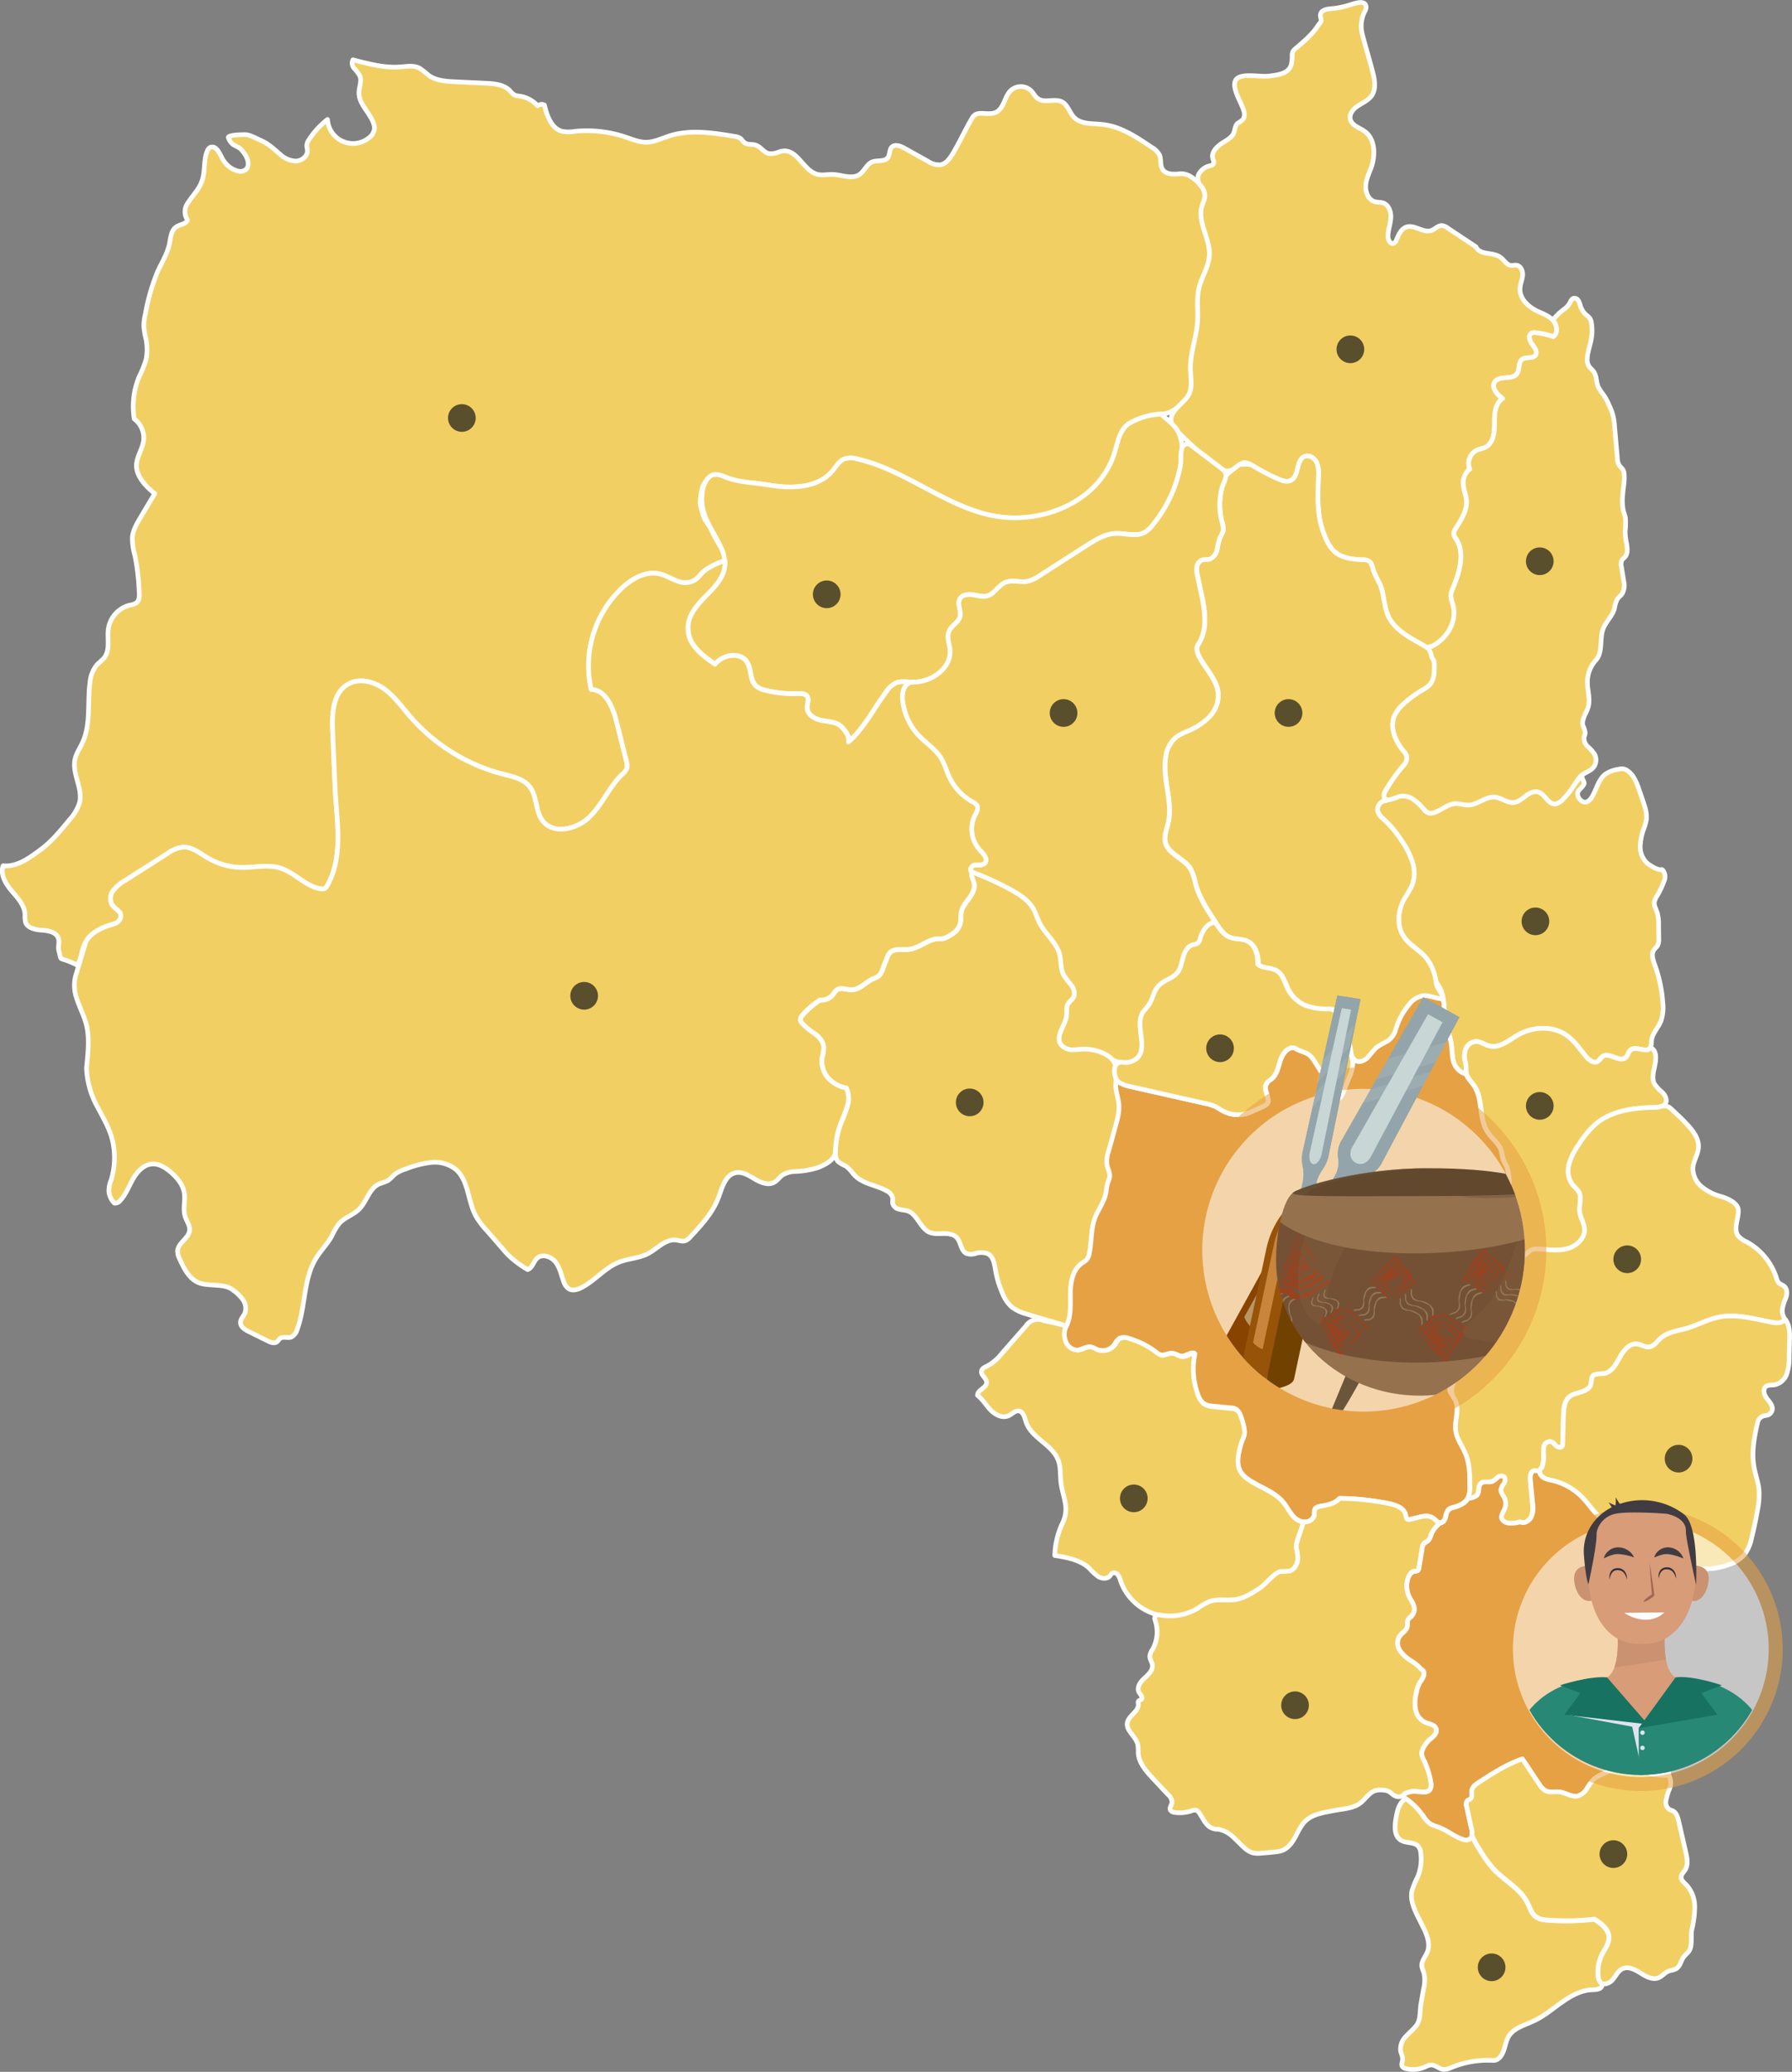 <svg xmlns="http://www.w3.org/2000/svg" xmlns:xlink="http://www.w3.org/1999/xlink" viewBox="0 0 577.62 667.68"><rect x="0" y="0" width="577.62" height="667.68" fill="#808080" stroke="none"/><defs><style>.cls-1,.cls-4{fill:none;}.cls-2{isolation:isolate;}.cls-3,.cls-5{fill:#f2cf63;}.cls-4,.cls-5,.cls-6{stroke:#fff;stroke-linecap:round;stroke-linejoin:round;stroke-width:1.5px;}.cls-10,.cls-6{fill:#e6a144;}.cls-7{fill:#594f2d;}.cls-34,.cls-8{opacity:0.55;}.cls-9{fill:#fff;}.cls-11{clip-path:url(#clip-path);}.cls-12{fill:#d89c79;}.cls-13{fill:#cb9271;}.cls-14{fill:#268875;}.cls-15{fill:#dee4ef;}.cls-16{fill:#177262;}.cls-17{fill:#a06653;}.cls-18{fill:#413c42;}.cls-19{fill:#352c38;}.cls-20{clip-path:url(#clip-path-2);}.cls-21{fill:#93a5aa;}.cls-22{fill:#c9d6d6;}.cls-23{fill:#884300;}.cls-24{fill:#ba9663;}.cls-25{fill:#724423;}.cls-26{opacity:0.16;}.cls-26,.cls-31,.cls-35,.cls-39{mix-blend-mode:screen;}.cls-27{fill:#975307;}.cls-28{fill:#c9853c;}.cls-29{fill:#714100;}.cls-30,.cls-31{fill:#6b563b;}.cls-31,.cls-35{opacity:0.46;}.cls-32,.cls-39{fill:#95714d;}.cls-33{clip-path:url(#clip-path-3);}.cls-34{fill:#593721;mix-blend-mode:multiply;}.cls-36{fill:#b5aa7e;}.cls-37{fill:#cc2c00;}.cls-38{fill:#62482c;}.cls-39{opacity:0.15;}</style><clipPath id="clip-path"><path id="SVGID" class="cls-1" d="M570.1,531.43a41.22,41.22,0,0,1-82.43,0c0-22.77,18.45-57.8,41.21-57.8S570.1,508.66,570.1,531.43Z"/></clipPath><clipPath id="clip-path-2"><path id="SVGID-2" data-name="SVGID" class="cls-1" d="M491.52,402.87a52,52,0,1,1-91.58-33.67c9.54-11.2-18.7-69.59,58.17-68.65,45.39.56,13.67,58.59,23.15,71.31A51.79,51.79,0,0,1,491.52,402.87Z"/></clipPath><clipPath id="clip-path-3"><path id="SVGID-3" data-name="SVGID" class="cls-1" d="M502.85,406.9c0,23.7-21.06,42.71-44.75,42.87-26.61.17-46.78-19.91-46.78-43.61,0-8.37,2.22-22.82,7.65-22.58,21.69,1,22.8,1.34,38.13,1.34,14.25,0,21.42-1,33.85-4.07C499.52,378.71,502.85,397.45,502.85,406.9Z"/></clipPath></defs><g class="cls-2"><g id="Capa_2" data-name="Capa 2"><g id="Capa_4" data-name="Capa 4"><path class="cls-3" d="M359.75,41.09a21.07,21.07,0,0,0-4.59-1c-3.13-.33-6.73,0-8.93-2.25-1.49-1.52-2-4-3.89-5-2.33-1.24-5.53.47-7.71-1-1-.65-1.48-1.8-2.3-2.63a4.81,4.81,0,0,0-6.46-.11c-2,1.86-2.13,5.23-4.35,6.8-2.62,1.86-6.44-.79-8.09,2-2.13,3.56-4.1,7.91-6.23,11.46-1,1.65-2.22,3.47-4.12,3.76a6.72,6.72,0,0,1-4.1-1.21l-7.48-4.17c-1.28-.72-3.06-1.38-4.07-.31-.83.88-.53,2.39-1.25,3.37-1.08,1.45-3.42.71-5.09,1.4s-2.47,2.92-4,4c-2.5,1.72-5.86.07-8.89,0-1.55,0-3.12.36-4.63,0-4.46-1-6.39-7.86-10.95-7.56a6.48,6.48,0,0,0-1.56.33,6.27,6.27,0,0,1-3.29.51c-1.62-.4-2.57-2.19-4.16-2.71-1.18-.4-2.6,0-3.61-.78-.53-.39-.85-1-1.38-1.43a4.09,4.09,0,0,0-1.76-.59c-7-1.18-14.41-2.34-21.2-.14-2.45.8-4.84,2-7.42,2-2.25,0-4.38-.9-6.52-1.63a39.33,39.33,0,0,0-16.4-1.88,11.52,11.52,0,0,1-4.14,0c-3.46-.93-4.85-5-5.7-8.47a2,2,0,0,0-2.18.24A9.67,9.67,0,0,0,167.57,31a5.52,5.52,0,0,1-1.85-.45,6.69,6.69,0,0,1-1.35-1.31c-1.93-2-5-2.29-7.81-2.42l-9.78-.46c-3-.14-6.28-.35-8.72-2.16a23.08,23.08,0,0,0-2.9-2.26c-1.85-.94-4.07-.53-6.14-.37-5.15.39-10.26-1-15.26-2.29a2.52,2.52,0,0,0,.43,2.79A12.15,12.15,0,0,1,116,24.48c.67,1.68-.26,3.56-.29,5.37-.07,3.7,3.5,6.4,4.69,9.9a4.29,4.29,0,0,1,.27,1.91,4.4,4.4,0,0,1-1.84,2.84,8.22,8.22,0,0,1-13.26-6,27,27,0,0,0-5.86,6.34,4,4,0,0,0-.83,2c0,.54.17,1.07.2,1.61.1,1.9-1.85,3.43-3.75,3.47a8.07,8.07,0,0,1-5.11-2.25c-2.34-2-3.64-3.33-6.47-4.57-1.33-.58-3.32-1.74-4.76-1.71-.34,0-5.74,0-5.37,1,1,2.82,2.92,2.47,4.13,3.8s2.31,3,2.22,4.77a2.58,2.58,0,0,1-.49,1.46,2.85,2.85,0,0,1-2.89.68,7.79,7.79,0,0,1-4.31-3.05c-1-1.26-1.47-3.15-2.67-4.19a1.71,1.71,0,0,0-2-.29,2.21,2.21,0,0,0-.71.91c-1.17,2.45-.85,5.71-1.39,8.35-.77,3.82-3.14,5.66-5.09,8.78a4.71,4.71,0,0,0,0,5.25C60.06,72.2,58.21,72.26,57,73c-1.79,1-2,3.5-2.37,5.54-.68,3.25-2.53,6.13-3.9,9.16a66.11,66.11,0,0,0-3.87,13.49,16.73,16.73,0,0,0-.51,3.84,21.33,21.33,0,0,0,.54,3.54,16.87,16.87,0,0,1,.19,7.31,36.26,36.26,0,0,1-2.22,5.51A25,25,0,0,0,43.27,135a7.62,7.62,0,0,1,3,7c-.37,2.85-2.37,5.38-2.29,8.25.1,3.43,3.19,6.7,5.9,8.81l-4.61,7.74c-1.17,2-2.38,4-2.6,6.31a19.62,19.62,0,0,0,.84,6,77,77,0,0,1,1.36,11.74c.08,1.21.08,2.61-.85,3.38a4.87,4.87,0,0,1-2.14.77,9.3,9.3,0,0,0-6.94,7.52c-.47,3.16.65,6.78-1.26,9.34-.69.92-1.69,1.56-2.46,2.42A10.25,10.25,0,0,0,29,219.94c-.88,6.48.35,13.42-2.4,19.35-.83,1.8-2,3.46-2.43,5.4-1,4.6,2.55,9.32,1.49,13.91a14.51,14.51,0,0,1-3.31,5.62c-2.82,3.45-5.68,6.94-9.26,9.59S5.47,279.46,1,279c-1,2.83.83,5.84,2.78,8.13s4.24,4.71,4.28,7.71A9.31,9.31,0,0,0,8.17,297c.52,2.06,3.14,2.62,5.27,2.76s4.73.6,5.38,2.63c.41,1.28-.2,2.71.15,4,1.1,4.08-.6,1.36,5.9,4.63,2.62-3.89.17-8.86,9.34-12.5,1-.41,2.13-.56,3.11-1.05A2.71,2.71,0,0,0,39,295c-.18-1.46-1.92-2.12-2.77-3.31a4.18,4.18,0,0,1,.26-4.68,12.36,12.36,0,0,1,3.78-3.21l13.6-8.67A10.8,10.8,0,0,1,59,273c2.8-.14,5.19,1.83,7.58,3.28a22.75,22.75,0,0,0,11.69,3.29c4,0,8.05-1,11.86.13,4.75,1.4,8.25,5.91,13.14,6.73a2.14,2.14,0,0,0,1.52-.16,2.36,2.36,0,0,0,.72-.9c5.39-9.74,2.92-21.15,2.45-32.28l-.74-17.59c-.23-5.48.08-12.06,4.78-14.9,3.56-2.15,8.3-1.06,11.69,1.33s5.82,5.89,8.53,9a59.12,59.12,0,0,0,30,18.58c3.08.78,6.5,1.48,8.48,4,2.45,3.07,1.78,7.79,4.14,10.94,3.48,4.63,11.16,2.86,15.27-1.23s6.36-9.78,10.55-13.79a4.92,4.92,0,0,0,1.39-1.76,4.32,4.32,0,0,0-.13-2.41l-3.17-12.66c-1.16-4.63-3.44-10.24-8.2-10.47a34.5,34.5,0,0,1,10.21-32.88c3.24-2.93,7.58-5.32,11.83-4.31,3.18.75,6,3.32,9.26,2.75,3.41-.61,3.39-2.71,6.16-4.41,1.21-.74,4.52-2.64,5.91-2.35-.59-4.21-2.82-6-4.16-9.18-1.89-4.42-2.77-2.7-4.1-9.62a31.4,31.4,0,0,1,.53-4.19c.8-4.76,6.58-4.62,6.88-4.5,7.42,3,6.73,1.51,14.56,2.86,7.38,1.26,16.13,1.15,20.87-4.64,1.11-1.35,2-3,3.62-3.71a7,7,0,0,1,4.28,0c17.18,3.89,31.37,18.12,49,18.91,14,.64,28.63-6.43,33.48-19.62,1.41-3.83,1.76-8.79,5.29-10.84a22.45,22.45,0,0,1,10.11-2.92c3.43-.13,6.79-2.9,8.68-5.78,1.64-2.48.9-5.74.83-8.71-.13-5.17,1.94-10.14,2.29-15.3.25-3.62-.36-7.32.47-10.85s3.13-6.79,3.34-10.46c.32-5.36-3.85-10.57-2.41-15.74.36-1.27,1-2.5,1-3.81a5.23,5.23,0,0,0-1.39-3c-1.75-2.07-4.15-4.11-6.84-3.82-2.05.23-4.59.22-5.61-1.57-.76-1.32-.29-3-.88-4.44a6.2,6.2,0,0,0-2.52-2.53C367.55,45,363.81,42.48,359.75,41.09Z"/><path class="cls-4" d="M359.75,41.09a21.07,21.07,0,0,0-4.59-1c-3.13-.33-6.73,0-8.93-2.25-1.49-1.52-2-4-3.89-5-2.33-1.24-5.53.47-7.71-1-1-.65-1.48-1.8-2.3-2.63a4.81,4.81,0,0,0-6.46-.11c-2,1.86-2.13,5.23-4.35,6.8-2.62,1.86-6.44-.79-8.09,2-2.13,3.56-4.1,7.91-6.23,11.46-1,1.65-2.22,3.47-4.12,3.76a6.72,6.72,0,0,1-4.1-1.21l-7.48-4.17c-1.28-.72-3.06-1.38-4.07-.31-.83.88-.53,2.39-1.25,3.37-1.08,1.45-3.42.71-5.09,1.4s-2.47,2.92-4,4c-2.5,1.72-5.86.07-8.89,0-1.55,0-3.12.36-4.63,0-4.46-1-6.39-7.86-10.95-7.56a6.48,6.48,0,0,0-1.56.33,6.27,6.27,0,0,1-3.29.51c-1.62-.4-2.57-2.19-4.16-2.71-1.18-.4-2.6,0-3.61-.78-.53-.39-.85-1-1.38-1.43a4.09,4.09,0,0,0-1.76-.59c-7-1.18-14.41-2.34-21.2-.14-2.45.8-4.84,2-7.42,2-2.25,0-4.38-.9-6.52-1.63a39.33,39.33,0,0,0-16.4-1.88,11.52,11.52,0,0,1-4.14,0c-3.46-.93-4.85-5-5.7-8.47a2,2,0,0,0-2.18.24A9.67,9.67,0,0,0,167.57,31a5.52,5.52,0,0,1-1.85-.45,6.69,6.69,0,0,1-1.35-1.31c-1.93-2-5-2.29-7.81-2.42l-9.78-.46c-3-.14-6.28-.35-8.72-2.16a23.08,23.08,0,0,0-2.9-2.26c-1.85-.94-4.07-.53-6.14-.37-5.15.39-10.26-1-15.26-2.29a2.52,2.52,0,0,0,.43,2.79A12.15,12.15,0,0,1,116,24.48c.67,1.68-.26,3.56-.29,5.37-.07,3.7,3.5,6.4,4.69,9.9a4.29,4.29,0,0,1,.27,1.91,4.4,4.4,0,0,1-1.84,2.84,8.22,8.22,0,0,1-13.26-6,27,27,0,0,0-5.86,6.34,4,4,0,0,0-.83,2c0,.54.17,1.07.2,1.61.1,1.9-1.85,3.43-3.75,3.47a8.07,8.07,0,0,1-5.11-2.25c-2.34-2-3.64-3.33-6.47-4.57-1.33-.58-3.32-1.74-4.76-1.71-.34,0-5.74,0-5.37,1,1,2.82,2.92,2.47,4.13,3.8s2.31,3,2.22,4.77a2.58,2.58,0,0,1-.49,1.46,2.85,2.85,0,0,1-2.89.68,7.79,7.79,0,0,1-4.31-3.05c-1-1.26-1.47-3.15-2.67-4.19a1.71,1.71,0,0,0-2-.29,2.21,2.21,0,0,0-.71.91c-1.17,2.45-.85,5.71-1.39,8.35-.77,3.82-3.14,5.66-5.09,8.78a4.71,4.71,0,0,0,0,5.25C60.06,72.2,58.21,72.26,57,73c-1.79,1-2,3.5-2.37,5.54-.68,3.25-2.53,6.13-3.9,9.16a66.11,66.11,0,0,0-3.87,13.49,16.73,16.73,0,0,0-.51,3.84,21.33,21.33,0,0,0,.54,3.54,16.87,16.87,0,0,1,.19,7.31,36.26,36.26,0,0,1-2.22,5.51A25,25,0,0,0,43.27,135a7.62,7.62,0,0,1,3,7c-.37,2.85-2.37,5.38-2.29,8.25.1,3.43,3.19,6.7,5.9,8.81l-4.61,7.74c-1.17,2-2.38,4-2.6,6.31a19.62,19.62,0,0,0,.84,6,77,77,0,0,1,1.36,11.74c.08,1.21.08,2.61-.85,3.38a4.87,4.87,0,0,1-2.14.77,9.3,9.3,0,0,0-6.94,7.52c-.47,3.16.65,6.78-1.26,9.34-.69.92-1.69,1.56-2.46,2.42A10.25,10.25,0,0,0,29,219.94c-.88,6.48.35,13.42-2.4,19.35-.83,1.8-2,3.46-2.43,5.4-1,4.6,2.55,9.32,1.49,13.91a14.51,14.51,0,0,1-3.31,5.62c-2.82,3.45-5.68,6.94-9.26,9.59S5.47,279.46,1,279c-1,2.83.83,5.84,2.78,8.13s4.24,4.71,4.28,7.71A9.31,9.31,0,0,0,8.17,297c.52,2.06,3.14,2.62,5.27,2.76s4.73.6,5.38,2.63c.41,1.28-.2,2.71.15,4,1.1,4.08-.6,1.36,5.9,4.63,2.62-3.89.17-8.86,9.34-12.5,1-.41,2.13-.56,3.11-1.05A2.71,2.71,0,0,0,39,295c-.18-1.46-1.92-2.12-2.77-3.31a4.18,4.18,0,0,1,.26-4.68,12.36,12.36,0,0,1,3.78-3.21l13.6-8.67A10.8,10.8,0,0,1,59,273c2.8-.14,5.19,1.83,7.58,3.28a22.75,22.75,0,0,0,11.69,3.29c4,0,8.05-1,11.86.13,4.75,1.4,8.25,5.91,13.14,6.73a2.14,2.14,0,0,0,1.52-.16,2.36,2.36,0,0,0,.72-.9c5.39-9.74,2.92-21.15,2.45-32.28l-.74-17.59c-.23-5.48.08-12.06,4.78-14.9,3.56-2.15,8.3-1.06,11.69,1.33s5.82,5.89,8.53,9a59.12,59.12,0,0,0,30,18.58c3.08.78,6.5,1.48,8.48,4,2.45,3.07,1.78,7.79,4.14,10.94,3.48,4.63,11.16,2.86,15.27-1.23s6.36-9.78,10.55-13.79a4.92,4.92,0,0,0,1.39-1.76,4.32,4.32,0,0,0-.13-2.41l-3.17-12.66c-1.16-4.63-3.44-10.24-8.2-10.47a34.5,34.5,0,0,1,10.21-32.88c3.24-2.93,7.58-5.32,11.83-4.31,3.18.75,6,3.32,9.26,2.75,3.41-.61,3.39-2.71,6.16-4.41,1.21-.74,4.52-2.64,5.91-2.35-.59-4.21-2.82-6-4.16-9.18-1.89-4.42-2.77-2.7-4.1-9.62a31.4,31.4,0,0,1,.53-4.19c.8-4.76,6.58-4.62,6.88-4.5,7.42,3,6.73,1.51,14.56,2.86,7.38,1.26,16.13,1.15,20.87-4.64,1.11-1.35,2-3,3.62-3.71a7,7,0,0,1,4.28,0c17.18,3.89,31.37,18.12,49,18.91,14,.64,28.63-6.43,33.48-19.62,1.41-3.83,1.76-8.79,5.29-10.84a22.45,22.45,0,0,1,10.11-2.92c3.43-.13,6.79-2.9,8.68-5.78,1.64-2.48.9-5.74.83-8.71-.13-5.17,1.94-10.14,2.29-15.3.25-3.62-.36-7.32.47-10.85s3.13-6.79,3.34-10.46c.32-5.36-3.85-10.57-2.41-15.74.36-1.27,1-2.5,1-3.81a5.23,5.23,0,0,0-1.39-3c-1.75-2.07-4.15-4.11-6.84-3.82-2.05.23-4.59.22-5.61-1.57-.76-1.32-.29-3-.88-4.44a6.2,6.2,0,0,0-2.52-2.53C367.55,45,363.81,42.48,359.75,41.09Z"/><path class="cls-5" d="M473.78,151.22a4.79,4.79,0,0,1,2.22-6.07c.92-.44,2-.56,2.88-1,2.57-1.37,2.91-4.85,2.87-7.76s.16-6.36,2.63-7.9c-1.79-1.31-3.78-3.6-2.51-5.42,1.49-2.13,5.54-.46,7.08-2.55,1-1.35.33-3.65,1.69-4.65s3.31-.06,4.25-1.25-.16-2.59-1-3.67-1.4-3-.16-3.57a2.36,2.36,0,0,1,1.32-.11,26.28,26.28,0,0,1,5.67,1.27c1.61-1.22,1.21-3.9-.18-5.37s-3.4-2.14-5.21-3c-2.85-1.43-5.56-4-5.38-7.23.07-1.42.72-2.76.84-4.18s-.59-3.12-2-3.29c-.56-.07-1.13.12-1.7.07-1.45-.13-2.24-1.73-3.42-2.6-2.52-1.88-6.6-.55-7.92-3.4l-9.14-6.06a3.58,3.58,0,0,0-1.9-.79c-1.23,0-2.13,1.13-3.27,1.56-2.63,1-5.51-2-8.16-1.07-1.68.59-2.45,2.48-3.16,4.12a1.93,1.93,0,0,1-.82,1.07c-1.05.48-1.91-1-1.91-2.18,0-2,.76-3.87.91-5.84s-.58-4.28-2.45-4.93c-.88-.3-1.85-.18-2.75-.44-2-.59-3-3-2.89-5.14s1.16-4.07,1.85-6.09c1.34-3.93,1.17-9-2.18-11.41-1.67-1.22-4.12-1.86-4.63-3.87-.43-1.72.95-3.39,2.44-4.35S440.93,32.38,442,31c1.65-2.16,1.14-5.22.45-7.85-1-3.86-2.36-8.32-3.36-12.18a10.4,10.4,0,0,1,.75-7.15,3.06,3.06,0,0,0,.5-1.55c-.17-2.44-3.43-1.21-4.81-.83a30.28,30.28,0,0,1-5.32,1.26c-2,.2-5.53.11-4.38,3.54.24.71-.61,1.38-1,2-1.82,2.87-4.56,5.11-7.1,7.31a3.38,3.38,0,0,0-1,1.07,3.07,3.07,0,0,0-.23,1.28,12.28,12.28,0,0,1-.31,3c-.85,2.89-4.38,3.25-6.89,3.59-2.91.38-7-.64-9.65.3-4.31,1.54.85,8.51,1.31,11.19a3.24,3.24,0,0,1-.22,2.38,5.8,5.8,0,0,1-1.68,1.28c-1.14.8-.9,2.57-1.64,3.72s-2.28,2-3.44,2.73c-1.78,1.14-3.62,3-3.06,5,.15.56.47,1.15.21,1.66s-.78.57-1.26.71a5.36,5.36,0,0,0-3.55,2.82,3.55,3.55,0,0,0,.74,3.59,5.09,5.09,0,0,1,1.3,2.92c.07,1.31-.62,2.54-1,3.81C386,71.76,390.14,77,389.82,82.33c-.21,3.67-2.49,6.88-3.34,10.46s-.22,7.23-.47,10.85c-.35,5.16-2.42,10.13-2.29,15.3.07,3,.81,6.23-.83,8.71s-5.49,4.63-5.47,7.75c0,1.57,1.23,2.84,2.37,3.93l9.37,8.93c2.28,2.17,5.48,4.5,8.28,3.05,1.34-.7,2.35-2.22,3.87-2.22a4.37,4.37,0,0,1,2.22.86,70.22,70.22,0,0,0,8.32,4.39c1.37.61,3,1.18,4.33.46,2.69-1.45,1.52-6.59,4.39-7.67,1.46-.55,3.13.5,3.82,1.91a9.52,9.52,0,0,1,.59,4.6c-.25,6.65-.57,13.1,2.07,19.21a14.84,14.84,0,0,0,2.62,4.49c2.39,2.5,6.16,3,9.62,3.09a3.87,3.87,0,0,1,1.82.35c1.07.61,1.25,2,1.62,3.22a42.19,42.19,0,0,0,2,4.16c1.56,3.45,1.23,7.57,3,10.92,2.37,4.45,7.29,6.71,11.44,9.16a2.78,2.78,0,0,0,1.22.47,2.42,2.42,0,0,0,1.16-.35c4.93-2.53,8.36-8.13,6.71-13.71a9.71,9.71,0,0,1-.6-2.53,6.63,6.63,0,0,1,.68-2.56c2.14-5.16,4-11.37.94-16a3.21,3.21,0,0,1-.7-1.42,2.71,2.71,0,0,1,.54-1.57c1.76-2.9,3.9-5.95,3.58-9.32-.15-1.66-.9-3.22-1-4.88A5.63,5.63,0,0,1,473.78,151.22Z"/><path class="cls-5" d="M523.52,188.1l-.88-5.47a3,3,0,0,1,.22-2.23,7.55,7.55,0,0,1,.81-.79c1.14-1.17.88-3,.59-4.64a19,19,0,0,1-.42-3.9,21.65,21.65,0,0,0,.09-4.1c-.14-.79-.45-1.54-.66-2.33a16.63,16.63,0,0,1-.21-5.18c.16-2.46.77-4.9.37-7.33-.16-1-1.17-1.57-1.65-2.44a4.91,4.91,0,0,1-.44-1.94l-.92-10.45a20.71,20.71,0,0,0-.45-3.24,19.94,19.94,0,0,0-1.36-3.59,20.59,20.59,0,0,0-1.74-3.24,15.62,15.62,0,0,1-1.69-2.52c-.7-1.59-.49-3.54-1.49-4.95-.44-.63-1.09-1.09-1.51-1.74-.87-1.34-.58-3.1-.24-4.67s.9-3.25,1.11-4.95a15.09,15.09,0,0,0-.1-4.4,3.7,3.7,0,0,0-.47-1.39,5.75,5.75,0,0,0-1.13-1.07,6.44,6.44,0,0,1-1.89-2.82,8.19,8.19,0,0,0-.68-1.83,1.48,1.48,0,0,0-1.65-.73c-.67.25-.88,1.06-1.23,1.68a7.61,7.61,0,0,1-2,2,21,21,0,0,0-3.38,3.28c1.39,1.47,1.79,4.15.18,5.37a26.28,26.28,0,0,0-5.67-1.27,2.36,2.36,0,0,0-1.32.11c-1.24.6-.68,2.49.16,3.57s1.85,2.58,1,3.67-3,.35-4.25,1.25-.69,3.3-1.69,4.65c-1.54,2.09-5.59.42-7.08,2.55-1.27,1.82.72,4.11,2.51,5.42-2.47,1.54-2.66,5-2.63,7.9s-.3,6.39-2.87,7.76c-.91.48-2,.6-2.88,1a4.79,4.79,0,0,0-2.22,6.07,5.63,5.63,0,0,0-2.06,5.14c.14,1.66.89,3.22,1,4.88.32,3.37-1.82,6.42-3.58,9.32a2.71,2.71,0,0,0-.54,1.57,3.21,3.21,0,0,0,.7,1.42c3.1,4.64,1.2,10.85-.94,16a6.63,6.63,0,0,0-.68,2.56,9.71,9.71,0,0,0,.6,2.53c1.65,5.58-1.78,11.18-6.71,13.71a1.7,1.7,0,0,0-1.75,1.42,2.33,2.33,0,0,0,1.05,1.9,4.47,4.47,0,0,1,1,.83,3,3,0,0,1,.43,1.82c0,2.33,0,4.94-1.69,6.58a10.18,10.18,0,0,1-2,1.4,37.18,37.18,0,0,0-5.87,4.25,12.31,12.31,0,0,0-3.23,4c-1.68,3.76.12,8.22,2.75,11.4a4.32,4.32,0,0,1,1.21,2.14,4.17,4.17,0,0,1-1.35,2.9,56.69,56.69,0,0,0-5.81,8.44,2.29,2.29,0,0,0-.37,1c0,1,1.22,1.61,2.22,1.45a27.86,27.86,0,0,0,2.85-1,5.82,5.82,0,0,1,4.63.93,17.39,17.39,0,0,1,3.51,3.35,2.74,2.74,0,0,0,2.93,1c2.51-.78,4.61-2.88,7.23-3,1.38,0,2.72.5,4.1.46,3-.08,5.56-2.84,8.55-2.53,2.09.22,3.91,1.93,6,1.72,1.47-.14,2.65-1.19,3.82-2.08s2.64-1.71,4.06-1.29c2.2.65,3.18,4,5.48,3.84a4.15,4.15,0,0,0,2.4-1.39,25.11,25.11,0,0,0,3.81-4.83,19.46,19.46,0,0,1,1.68-2.59c1.35-1.51,3.74-1.82,4.75-3.58a4,4,0,0,0,0-3.85,12.93,12.93,0,0,0-2.16-2.4,3.59,3.59,0,0,1-1.2-2.89c.08-.51.35-1,.38-1.51a7.52,7.52,0,0,0-.71-2.28c-.58-2.06,1.09-4,1.68-6.08.74-2.61-.28-5.37-.26-8.08a10.58,10.58,0,0,1,2.72-7c2.46-2.72,1-7.23,2.54-10.56,1-2.13,2.83-3.83,3.46-6.09a9.55,9.55,0,0,1,.94-3.07c.42-.59,1.06-1,1.47-1.59A5.3,5.3,0,0,0,523.52,188.1Z"/><path class="cls-5" d="M448.08,257.69a27.86,27.86,0,0,0,2.85-1,5.82,5.82,0,0,1,4.63.93,17.46,17.46,0,0,1,3.52,3.35,2.76,2.76,0,0,0,2.94,1c2.51-.78,4.61-2.89,7.23-3,1.38,0,2.73.5,4.11.46,3-.08,5.56-2.84,8.55-2.53,2.1.22,3.92,1.93,6,1.73,1.47-.15,2.66-1.2,3.83-2.09s2.64-1.71,4.06-1.3c2.21.66,3.19,4,5.49,3.85a4.15,4.15,0,0,0,2.4-1.39,25.17,25.17,0,0,0,3.81-4.84,24.72,24.72,0,0,1,2.12-2.66c.44-.08.28.18.41.6s.71,1.33.58,1.75c-.33,1.12-1.95,1.95-2.1,3.1a2.93,2.93,0,0,0,2.16,2.86c1.05.14,1.93-.78,2.48-1.69,1.51-2.54,2.11-5.82,4.55-7.5a10.54,10.54,0,0,1,4-1.41,4.71,4.71,0,0,1,1.39-.15,3.33,3.33,0,0,1,1.47.6c2.06,1.38,3,3.89,3.8,6.23.56,1.59,1.11,3.19,1.62,4.79a11.76,11.76,0,0,1,.74,4.45,13.38,13.38,0,0,1-.82,3.1,18,18,0,0,0-1.21,5.77,7.22,7.22,0,0,0,2.11,5.34c.8.73,3.24,2.25,4.49,2.25.66-.39,1.09.76,1.32,1.49a3.54,3.54,0,0,1-.26,2.23,26.57,26.57,0,0,1-2.19,4.64,5.58,5.58,0,0,0-.9,2.08c-.14,1.16.53,2.25.9,3.36a13.24,13.24,0,0,1,.47,4.07l.05,4.29a4.42,4.42,0,0,1-.4,2.28c-.31.52-.83.89-1.17,1.4-.93,1.38-.3,3.22.27,4.78a44.85,44.85,0,0,1,2.6,12.28,13.27,13.27,0,0,1-.67,6c-.91,2.18-2.84,4-3,6.34a4.36,4.36,0,0,1-.36,2.08c-1.24,1.88-4.59-.67-6.35.74-.77.63-.88,1.81-1.63,2.46-2,1.72-5.26-1.85-7.4-.38-.63.44-1,1.23-1.62,1.61-1.32.76-2.87-.47-3.83-1.65-1.94-2.37-3.68-5-6.19-6.75-4.58-3.2-11-2.79-15.85,0-2.84,1.68-5.77,4.23-9,3.43-1.51-.37-2.84-1.47-4.39-1.44a3.82,3.82,0,0,0-3.25,2.42,6.52,6.52,0,0,0-.12,4.21c.35,1.3.88,2.87-.05,3.83a5.94,5.94,0,0,1-3.84-4.23c-.45-1.91-.37-3.91-.7-5.85-.36-2.1-1.21-4.09-1.65-6.18-.49-2.31-.46-4.7-.76-7.05a11.55,11.55,0,0,0-2.56-6.49,15.57,15.57,0,0,0-2.74-7.12c-2.07-2.91-5.67-4.48-7.66-7.45-2.43-3.6-1.91-8.58.24-12.35a38.31,38.31,0,0,0,2.4-4.16,11.42,11.42,0,0,0,.14-7.59,25.88,25.88,0,0,0-3.49-6.87,35,35,0,0,0-5.14-6.3,12.85,12.85,0,0,1-2-2.05,3.15,3.15,0,0,1-.54-2.72C444.51,258.27,446.58,257.92,448.08,257.69Z"/><path class="cls-5" d="M472.35,342.28a6.52,6.52,0,0,1,.12-4.21,3.82,3.82,0,0,1,3.25-2.42c1.55,0,2.88,1.07,4.39,1.44,3.2.8,6.13-1.75,9-3.43,4.81-2.83,11.27-3.24,15.85,0,2.51,1.76,4.25,4.38,6.19,6.75,1,1.18,2.51,2.41,3.83,1.65.66-.38,1-1.17,1.62-1.61,2.14-1.47,5.44,2.1,7.4.38.75-.65.86-1.83,1.63-2.46,1.76-1.41,5.11,1.14,6.35-.74,2,.7,1.88,3.38,1.48,5.47s-1.16,4.36-.16,6.23a14.08,14.08,0,0,0,2.59,2.76c.88.92,1.55,2.3,1,3.43s-2.33,1.4-3.74,1.41c-6.7.09-13.83,1.11-18.9,5.49a30.42,30.42,0,0,0-5.29,6.49,20.27,20.27,0,0,0-3.14,6.33,7.66,7.66,0,0,0,1.27,6.72,14.2,14.2,0,0,1,1.91,2.13c1.07,1.89,0,4.25.25,6.4.21,1.95,1.48,3.68,1.58,5.64.16,3.06-2.67,5.58-5.65,6.33s-6.09.26-9.15.11a4.93,4.93,0,0,0-2.36.31c-.8.4-1.35,1.19-2.13,1.62-1.71,1-4-.23-4.91-2s-.87-3.8-.79-5.76l.56-14.8a13.69,13.69,0,0,0-.6-5.71c-.39-.93-1-1.76-1.27-2.72s-.29-1.71-.54-2.55c-.72-2.47-3.1-4-4.5-6.22-2.77-4.29-1.37-10.32-4.14-14.62-.66-1-1.54-1.9-2.17-2.94C472.22,345.7,472.79,343.94,472.35,342.28Z"/><path class="cls-5" d="M453,325.75a21.38,21.38,0,0,0-2.86,6.12,7.16,7.16,0,0,1-2.61,3.79,27.9,27.9,0,0,0-3.61,2.07,39.38,39.38,0,0,0-2.74,3.15c-1,1-2.43,1.75-3.73,1.24a3.66,3.66,0,0,1-1.93-2.75,28.12,28.12,0,0,0-.68-3.43c-.81-2.17-3-3.65-3.56-5.91-.37-1.62,0-3.79-1.5-4.53a3.66,3.66,0,0,0-1.55-.24,19.19,19.19,0,0,1-7.11-1.05,11.22,11.22,0,0,1-5.74-5.21c-1.14-2.19-1.71-4.94-3.87-6.14-1.85-1-4.4-.56-5.91-2,.17-2.38-.63-5.49-2.53-6.93s-4.34-.88-6.41-1.7-3.41-2.8-4.61-4.68l-1.33-2.08a52.65,52.65,0,0,1-4.07-7.15,27.11,27.11,0,0,1-1.27-3.61,17.31,17.31,0,0,0-1.64-4.81c-2.18-3.48-7.52-4.82-8.17-8.88-.31-1.94.65-4.18,1.05-6.1,1.49-7-2.12-14.34-.8-21.39a9.77,9.77,0,0,1,3.25-6,16.22,16.22,0,0,1,3.66-1.94,21.72,21.72,0,0,0,6.76-4.29,10.33,10.33,0,0,0,3.24-7.14c0-4.69-3.88-8.32-6.1-12.46-.68-1.28-1.2-2.91-.39-4.12,4.14-6.17,1.24-14.57-.18-21.86a9,9,0,0,1-.27-3,2.83,2.83,0,0,1,1.64-2.32c.77-.27,1.64-.07,2.43-.27a4,4,0,0,0,2.46-3.06,22.38,22.38,0,0,1,1-4,16,16,0,0,0,.81-1.6c.45-1.34-.06-2.79-.42-4.16a22.07,22.07,0,0,1,0-9.33c.73-4.17.13-4.08,5.87-8.3.8,0,3.25-.2,3.94.22a70.22,70.22,0,0,0,8.32,4.39c1.37.61,3,1.18,4.33.46,2.69-1.45,1.52-6.59,4.39-7.67,1.46-.55,3.13.5,3.82,1.91a9.52,9.52,0,0,1,.59,4.6c-.25,6.65-.57,13.1,2.07,19.21a14.84,14.84,0,0,0,2.62,4.49c2.39,2.5,6.16,3,9.62,3.09a3.87,3.87,0,0,1,1.82.35c1.07.61,1.25,2,1.62,3.22a42.19,42.19,0,0,0,2,4.16c1.56,3.45,1.23,7.57,3,10.92,2.61,4.9,8.31,7.14,12.67,9.91,1.34,2.22.78,2.58,1.5,3.52a3,3,0,0,1,.43,1.82c0,2.33,0,4.94-1.69,6.58a10.18,10.18,0,0,1-2,1.4,37.18,37.18,0,0,0-5.87,4.25,12.31,12.31,0,0,0-3.23,4c-1.68,3.76.12,8.22,2.75,11.4a4.32,4.32,0,0,1,1.21,2.14,4.17,4.17,0,0,1-1.35,2.9,53.51,53.51,0,0,0-5.65,8c-.55,1-.6,2.48.4,3a3,3,0,0,0-2.84,2.62c-.18,1.8,1.42,3,2.59,4.06a35,35,0,0,1,5.14,6.3,26.27,26.27,0,0,1,3.49,6.86,11.52,11.52,0,0,1-.14,7.58,39.29,39.29,0,0,1-2.4,4.16c-2.15,3.76-2.67,8.74-.25,12.33,2,3,5.59,4.53,7.66,7.44a15.45,15.45,0,0,1,2.73,7.12c.11,1.4,1,2.56,1.72,3.78.26.46.51,1.08.15,1.46a1.22,1.22,0,0,1-1.15.18c-1.7-.34-3.4-1.05-5.11-.76a7.45,7.45,0,0,0-4.19,2.85A21.18,21.18,0,0,0,453,325.75Z"/><path class="cls-6" d="M399.81,465.39c-.82,2.94-1.58,6.29,0,8.88a8.67,8.67,0,0,0,2.41,2.38c3.68,2.59,8.37,3.86,11.26,7.31,1,1.22,1.76,2.66,2.73,3.92a6.19,6.19,0,0,0,3.89,2.59c1.58.2,3.38-.86,3.52-2.45a4.88,4.88,0,0,1,.12-1.53c.36-.91,1.55-1.05,2.52-1.21,2-.33,4.15-.89,5.5-2.41a86.11,86.11,0,0,1,15.84,1.66c2.3.46,5,1.43,5.46,3.74.09.52.13,1.16.6,1.37a1.28,1.28,0,0,0,.7,0c2.61-.43,5.54-1.92,7.66-.33.72.53,1.32,1.4,2.21,1.38s1.47-1,1.71-1.86a4.66,4.66,0,0,1,1-2.44,3.8,3.8,0,0,1,1.57-.67c1.82-.49,3.73-1.31,4.64-3a8.23,8.23,0,0,0,.65-4c0-3.48-.05-7.06-1.37-10.28-1-2.51-2.82-4.77-3.18-7.47-.46-3.5,1.53-7.46-.47-10.38-.7-1-2-2.43-1.3-3.44,1.53-2.13,3.14-4.63,2.55-7.19a9.17,9.17,0,0,1-.59-2.59,6.44,6.44,0,0,1,1.2-2.64,8.48,8.48,0,0,0,.61-6.89c-.4-1.13-1.06-2.25-.87-3.43a3.83,3.83,0,0,1,2.67-2.73c1.25-.46,2.61-.58,3.87-1a2.78,2.78,0,0,0,1.3-.79c.69-.83.45-2.06.53-3.15.13-2.12,1.54-3.91,2.77-5.65a39.77,39.77,0,0,0,5-8.64c-.92-1.73-.87-3.8-.79-5.76l.56-14.8a13.69,13.69,0,0,0-.6-5.71c-.39-.93-1-1.76-1.27-2.72s-.29-1.71-.54-2.55c-.72-2.47-3.1-4-4.5-6.22-2.77-4.29-1.37-10.32-4.14-14.62-.86-1.32-2.07-2.4-2.66-3.91a5.91,5.91,0,0,1-4.17-4.33c-.45-1.91-.37-3.91-.7-5.85-.36-2.1-1.21-4.09-1.65-6.18-.55-2.61-.45-5.31-.89-7.93-2.27.07-4.54-1.33-6.83-.94a7.51,7.51,0,0,0-4.2,2.85,19.26,19.26,0,0,0-1.34,1.78,21.41,21.41,0,0,0-2.87,6.12,7.12,7.12,0,0,1-2.61,3.79,29.31,29.31,0,0,0-3.62,2.08,39.38,39.38,0,0,0-2.74,3.15c-1,1-2.43,1.75-3.73,1.24l-1.28-.5.05.43a11.22,11.22,0,0,1-1.16,5.42l-1.5,3.75a8.88,8.88,0,0,1-1.34,2.55,3.05,3.05,0,0,1-2.52,1.17,1.16,1.16,0,0,1-1-.58,1.74,1.74,0,0,1-.09-.72c.05-4.14-2.31-7.88-4.59-11.34A8.81,8.81,0,0,0,422.1,340c-1.28-1-3.08-1.29-4.3-2a1.87,1.87,0,0,0-1.25-.38c-1.91.31-3.12,2.14-3.75,3.93s-.92,3.59-1.94,5.11-2.08,1.28-2.82,3.1c-.63,1.56,1.39,4.3.58,5.78-.5.9-4,2.11-4.9,2.59a10.33,10.33,0,0,1-9.55-.14c-.78-.43-1.5-1-2.3-1.35a14.91,14.91,0,0,0-3.4-1.06l-24.12-5.44c-1.69-.39-2.21-1.49-4.47-2.37-1.29,1.37-.47,3.74.11,5.54,1,3.21.14,6.68-.76,9.93l-2.14,7.69a9.66,9.66,0,0,0-.52,4.47c.26,1.26,1,2.45.88,3.73a9.21,9.21,0,0,1-.6,1.91c-.4,1.2-.43,2.5-.71,3.73-.63,2.78-2.49,5.11-3.48,7.78-1.32,3.58-1,7.53-1.78,11.27a4.32,4.32,0,0,1-.79,2,8.14,8.14,0,0,1-1.62,1.23c-2.93,2.07-3.67,6.08-3.71,9.67s.32,7.37-1.28,10.58a5.91,5.91,0,0,0-.28,4.83,4.22,4.22,0,0,0,3.9,3c1.57-.1,3-1.39,4.55-1a8.9,8.9,0,0,1,1.6.74,4.94,4.94,0,0,0,5.9-1.5,6.67,6.67,0,0,1,1.64-2.06,3.69,3.69,0,0,1,2.9,0,26.06,26.06,0,0,1,8.68,4.35,4.34,4.34,0,0,0,1.75,1c1.22.23,2.4-.67,3.63-.55S379.87,437,381,437c1.38,0,2.63-1.34,3.94-.94a23.63,23.63,0,0,0,1,13.11,6.17,6.17,0,0,0,2,3.08,7.07,7.07,0,0,0,3.37.91l5.4.53a3.9,3.9,0,0,1,1.76.46,4,4,0,0,1,1.34,2.13A18.17,18.17,0,0,1,401,461C401.12,462.67,400.24,463.82,399.81,465.39Z"/><path class="cls-5" d="M343.74,427.29a5.87,5.87,0,0,0-.28,4.83,4.24,4.24,0,0,0,3.89,3c1.57-.1,3-1.39,4.55-1a8.14,8.14,0,0,1,1.59.73,4.93,4.93,0,0,0,5.9-1.5c.52-.71.88-1.6,1.63-2a3.76,3.76,0,0,1,2.91,0,26.49,26.49,0,0,1,8.67,4.35,4.38,4.38,0,0,0,1.74,1c1.22.23,2.4-.67,3.63-.56s2.11,1.08,3.27,1.09c1.37,0,2.62-1.34,3.93-.94a23.68,23.68,0,0,0,.95,13.1,6.1,6.1,0,0,0,2,3.07,7,7,0,0,0,3.36.92l5.4.53a3.94,3.94,0,0,1,1.76.46,3.88,3.88,0,0,1,1.33,2.12,17.43,17.43,0,0,1,1.2,4.72c.11,1.63-.77,2.78-1.21,4.35-.81,2.94-1.57,6.28,0,8.87a8.71,8.71,0,0,0,2.42,2.38c3.67,2.58,8.35,3.85,11.24,7.3,1,1.22,1.75,2.66,2.73,3.92a6.18,6.18,0,0,0,3.88,2.58c-.57,2.58-2.69,5.72-2.33,8.25a22.51,22.51,0,0,1,.52,3.44,5.06,5.06,0,0,1-.76,2.56,3.48,3.48,0,0,1-2,1.58,21,21,0,0,1-2.76.11c-1.86.24-5.05,4.27-6.78,5.4-2.48,1.61-5.07,3.26-8,3.67-2.73.39-5.63-.33-8.21.62a21.88,21.88,0,0,0-3.71,2.16,17.05,17.05,0,0,1-25.06-9.11,5.15,5.15,0,0,0-.91-1.9,1.44,1.44,0,0,0-1.91-.28,4.4,4.4,0,0,0-.51.69c-.82,1.08-2.53,1-3.7.33a18,18,0,0,1-3-2.74c-2.94-2.73-7.16-3.48-11.12-4.11a26,26,0,0,1,2.43-10.32,10.4,10.4,0,0,0,1.1-5.49c-.3-2.67-1.27-5.22-1.57-7.88-.27-2.34,0-4.79-.85-7-1.89-5.1-8.67-7.15-10.37-12.32-.47-1.43-.84-3.35-2.33-3.57-1.21-.17-2.15,1-3.25,1.51-1.93.94-4.27-.2-5.77-1.73s-2.58-3.48-4.28-4.79c-.14-1.75,2.87-2.36,2.92-4.11.05-1.42-1.95-2.41-1.64-3.8.2-.89,1.22-1.26,2-1.65a14.92,14.92,0,0,0,4.49-3.9l7.75-8.83a4.68,4.68,0,0,1,6-1.74C338.79,426,341.7,426.79,343.74,427.29Z"/><path class="cls-5" d="M372.26,521.93a1.16,1.16,0,0,1,1.33-1.53,17.37,17.37,0,0,0,12.5-2.12,21.18,21.18,0,0,1,3.71-2.15c2.59-1,5.49-.24,8.22-.63,2.93-.41,5.52-2.06,8-3.67,1.74-1.13,4.93-5.17,6.79-5.41a21.25,21.25,0,0,0,2.77-.11,3.46,3.46,0,0,0,2-1.58,5,5,0,0,0,.76-2.56,18.54,18.54,0,0,0-.49-3.29,3.7,3.7,0,0,1,.14-1.62c.67-2.28,1.47-4.52,2.17-6.79,1.58.2,3.38-.86,3.52-2.45a4.88,4.88,0,0,1,.12-1.53c.36-.91,1.55-1.05,2.52-1.21,2-.33,4.15-.89,5.5-2.41a86.11,86.11,0,0,1,15.84,1.66c2.3.46,5,1.43,5.46,3.74.09.52.13,1.16.6,1.37a1.28,1.28,0,0,0,.7,0c2.61-.43,5.54-1.92,7.66-.33.72.53,1.32,1.4,2.21,1.38-1,1.42-2.44,2.32-3.06,4a4.58,4.58,0,0,1-.82,1.67c-.42.42-1,.61-1.43,1.05a3.21,3.21,0,0,0-.6,1.66l-1,6.08a1.34,1.34,0,0,1-.48,1,2.2,2.2,0,0,1-.89.15c-1.07.11-1.78,1.16-2.13,2.18a8,8,0,0,0,.38,6.07c.58,1.19,1.49,2.29,1.62,3.61a3.36,3.36,0,0,1-1.1,2.8,4.12,4.12,0,0,0-.81.75c-.47.7-.18,1.64-.37,2.46-.32,1.36-1.84,2.06-2.59,3.24a4.28,4.28,0,0,0,.26,4.46,11.56,11.56,0,0,0,3.43,3.17,15.36,15.36,0,0,1,3.59,3c.78.16.81,1.22.6,2a8.73,8.73,0,0,1-1.2,2.06,10.56,10.56,0,0,0-1.16,3.33,13.2,13.2,0,0,0-.26,5.34,5.78,5.78,0,0,0,3.06,4.18c.67.3,1.4.42,2.07.7A2.44,2.44,0,0,1,463,557.1a2.33,2.33,0,0,1-.55,2,13.5,13.5,0,0,1-1.62,1.49,8.93,8.93,0,0,0-2.17,3,3.58,3.58,0,0,0-.36,1.47,5.09,5.09,0,0,0,.71,2.11,24.63,24.63,0,0,1,2.25,7.25,2.84,2.84,0,0,1-.48,2.49,2.37,2.37,0,0,1-1.61.55c-1.19.06-2.37-.19-3.55-.23a9.55,9.55,0,0,0-2.66.68,2.59,2.59,0,0,1-3.12.92c-.89-.36-1.51-1.19-2.38-1.59a4.75,4.75,0,0,0-1.67-.35,6.47,6.47,0,0,0-2.48.16c-1.81.57-2.94,2.33-4.35,3.61-2.48,2.26-6.21,2.24-9.5,2.91-3,.62-6.29,1.08-8.56,3.18-1.52,1.41-2.38,3.38-3.37,5.21s-2.3,3.66-4.25,4.39a9.57,9.57,0,0,1-2.38.47c-1.44.16-2.89.29-4.34.39a7.89,7.89,0,0,1-2.91-.15,6.67,6.67,0,0,1-2.44-1.48c-1.35-1.17-2.52-2.53-3.87-3.7a9.14,9.14,0,0,0-4.69-2.39,4.51,4.51,0,0,1-3.77-1.71c-.9-1.06-1.49-2.34-2.28-3.48a2.1,2.1,0,0,0-1.08-.94,2.59,2.59,0,0,0-1.49.22,11.66,11.66,0,0,1-5.37.49,1.73,1.73,0,0,1-1.39-.73c-.4-.77.39-1.62.5-2.48a3.26,3.26,0,0,0-1.22-2.47l-4.93-5.26c-2.2-2.34-4.52-5-4.73-8.17a15.6,15.6,0,0,0-.16-2.82c-.62-2.59-3.86-4.41-3.35-7,.45-2.37,3.86-3.68,3.52-6.06a1.37,1.37,0,0,1,0-.75c.17-.36.69-.39,1-.68.61-.62-.3-1.51-.74-2.27-.87-1.51.39-3.35,1.68-4.53s2.84-2.56,2.61-4.3c-.14-1-.86-1.85-.84-2.84a5.24,5.24,0,0,1,1-2.35A11.62,11.62,0,0,0,372.26,521.93Z"/><path class="cls-5" d="M560.32,390c.12,2.86-1.74,6.06,0,8.34a7.62,7.62,0,0,0,2.68,1.87,20.31,20.31,0,0,1,9.61,11.64,3.74,3.74,0,0,0,.7,1.51c.5.53,1.28.71,1.82,1.18,1,.87.94,2.44.52,3.69a13.88,13.88,0,0,0-1.15,3.75,4.64,4.64,0,0,0,.9,3.18c-.75,1.37-2.7,1.32-4.23,1-5.7-1.06-11.5-2.8-17.17-1.64-3.55.72-6.78,2.55-10.27,3.57-3,.87-6.33,1.22-8.6,3.36-1.07,1-2,2.44-3.42,2.65s-2.61-.78-4-.93c-2.52-.29-4.43,2.15-5.64,4.38s-2.66,4.81-5.17,5.16A12.26,12.26,0,0,0,514,443c-1.48.6-.66,2.78-1.65,4-1.42,1.77-4.78,1.81-6.31,3-1.83,1.38-2,4-2.1,6.28l-.23,8.94a1.48,1.48,0,0,1-.17.81c-.39.63-1.39.4-1.95-.09s-1-1.18-1.74-1.35a2,2,0,0,0-2.2,1.62,10,10,0,0,0-.06,3,10,10,0,0,1-.58,3.69,1.67,1.67,0,0,1-1,1.17c-.46.12-.94-.14-1.41-.11-1.26.07-1.52,1.81-1.39,3.06l.72,7.49a7.93,7.93,0,0,1-.4,4.33c-.65,1.32-2.4,2.42-3.63,1.63a8.8,8.8,0,0,1-3.49.41,2.69,2.69,0,0,1-2.45-1.42c-.36-1.06.47-2.11.91-3.14a4.6,4.6,0,0,0-.21-3.92,4.86,4.86,0,0,1-1-2.15,4.39,4.39,0,0,1,1-2.12c.41-.67.63-1.66,0-2.18a1.66,1.66,0,0,0-2,.21,7.84,7.84,0,0,1-1.71,1.29c-1.17.46-2.71-.21-3.66.62s-.43,2.7-1.25,3.77a4,4,0,0,1-2.91,1,8.23,8.23,0,0,0,.65-4c0-3.48-.05-7.06-1.37-10.28-1-2.51-2.82-4.77-3.18-7.47-.46-3.5,1.53-7.47-.47-10.38a4.85,4.85,0,0,1-.09-5.24c1-1.69,1.77-3.52,1.34-5.39a9.17,9.17,0,0,1-.59-2.59,6.44,6.44,0,0,1,1.2-2.64,8.48,8.48,0,0,0,.61-6.89c-.4-1.13-1.06-2.25-.87-3.43a3.83,3.83,0,0,1,2.67-2.73c1.25-.46,2.61-.58,3.87-1a2.78,2.78,0,0,0,1.3-.79c.69-.83.45-2.06.53-3.15.13-2.12,1.54-3.91,2.77-5.65a57.4,57.4,0,0,0,3.28-5.07A3.38,3.38,0,0,1,489,404.6a3,3,0,0,0,2.45-.14c.78-.43,1.33-1.22,2.13-1.62a4.93,4.93,0,0,1,2.36-.31c3.06.15,6.18.65,9.15-.11s5.81-3.27,5.65-6.33c-.1-2-1.37-3.69-1.58-5.64-.23-2.15.82-4.51-.25-6.4a14.2,14.2,0,0,0-1.91-2.13,7.66,7.66,0,0,1-1.27-6.72,20.27,20.27,0,0,1,3.14-6.33,30.42,30.42,0,0,1,5.29-6.49c5.07-4.38,12.2-5.4,18.9-5.49a7.39,7.39,0,0,0,2.44-.34,3.09,3.09,0,0,1,3.16.78c1.48,1.41,3,2.76,4.44,4.29,2.22,2.3,4.59,5,4.37,8.2-.15,2.23-1.59,4.21-1.78,6.43a7.58,7.58,0,0,0,2.66,6.05,16.14,16.14,0,0,0,6,3.18,14,14,0,0,1,3.69,1.51C559.18,387.73,560.26,388.62,560.32,390Z"/><path class="cls-5" d="M575.6,425.4a.27.27,0,0,0-.43,0c-.85,1.05-2.62,1-4,.72-5.7-1.06-11.5-2.8-17.17-1.64-3.55.72-6.78,2.55-10.27,3.57-3,.87-6.33,1.22-8.6,3.36-1.07,1-2,2.44-3.42,2.65s-2.61-.78-4-.93c-2.52-.29-4.43,2.15-5.64,4.38s-2.66,4.81-5.17,5.16A12.26,12.26,0,0,0,514,443c-1.48.6-.66,2.78-1.65,4-1.42,1.77-4.78,1.81-6.31,3-1.83,1.38-2,4-2.1,6.28l-.23,8.94a1.48,1.48,0,0,1-.17.81c-.39.63-1.39.4-1.95-.09s-1-1.18-1.74-1.35a2,2,0,0,0-2.2,1.62,10,10,0,0,0-.06,3,10,10,0,0,1-.58,3.69c-1,.57-.83,2.25,0,3a6.76,6.76,0,0,0,3.16,1.2,19.83,19.83,0,0,1,10.26,6c2.57,2.84,4.69,6.68,8.45,7.42a3,3,0,0,1,1.71.63c.56.6.37,1.54.32,2.35a5.51,5.51,0,0,0,4.2,5.48,5.46,5.46,0,0,1,2.52.75,4,4,0,0,1,1,2.14,28.3,28.3,0,0,0,3,7.36c.19.32.44.67.81.68a1.06,1.06,0,0,0,.64-.3c1.75-1.51,2.38-4.19,4.44-5.22,1.86-.92,4.06-.11,6.07.43a22.68,22.68,0,0,0,13.8-.63,11.31,11.31,0,0,0,4.92-3.22,13.51,13.51,0,0,0,2.3-5.37c.72-2.91,1.34-5.85,1.86-8.8a24.72,24.72,0,0,0,.51-6.69c-.23-2.4-1.1-4.69-1.55-7.05-.94-4.91,0-9.93,1.14-14.82a2.87,2.87,0,0,1,2.57-2.07,2.32,2.32,0,0,0,2.15-2c.09-1.38-1-2.49-1.84-3.6s-1.32-2.85-.26-3.73c.75-.61,1.84-.42,2.8-.56a5.33,5.33,0,0,0,3.93-3.48,15.71,15.71,0,0,0,.77-5.42l.13-5.15C576.91,429.83,576.94,427.32,575.6,425.4Z"/><path class="cls-6" d="M537.93,572.21c-1,0-2-.06-3-.12a9.06,9.06,0,0,1-3-.59c-2.44-1.07-3.91-4.08-6.56-4.33a5.45,5.45,0,0,0-3.48,1.16c-1,.72-1.94,1.6-3,2.25-1.67,1-3.69,1.51-5.13,2.84a17.79,17.79,0,0,0-2.28,3.08,5.24,5.24,0,0,1-2.94,2.33c-2,.43-3.85-1.07-5.87-1.32-1.47-.19-3.05.29-4.39-.34a5.66,5.66,0,0,1-2.12-2.14c-1.9-2.74-3.58-5.41-5.47-8.15-5,1.72-9.54,4.65-14,7.55-1,.65-2.11,1.45-2.29,2.64-.14.95.28,2.13-.46,2.73-.31.25-.73.3-1,.57a1.81,1.81,0,0,0-.22,1.75l1.54,7a5.74,5.74,0,0,1,.18,2.36,2,2,0,0,1-1.55,1.62,2.7,2.7,0,0,1-.89-.12c-3.09-.85-5.59-3.15-8.61-4.21a11.72,11.72,0,0,1-2.47-1,9.18,9.18,0,0,1-2.26-2.57,24.25,24.25,0,0,0-5.51-5.52c-.45-.31-1-.83-.7-1.3a1.12,1.12,0,0,1,.47-.39,9.55,9.55,0,0,1,2.66-.68c1.18,0,2.36.29,3.55.23a2.37,2.37,0,0,0,1.61-.55,2.84,2.84,0,0,0,.48-2.49,24.63,24.63,0,0,0-2.25-7.25,5.09,5.09,0,0,1-.71-2.11,3.58,3.58,0,0,1,.36-1.47,8.93,8.93,0,0,1,2.17-3,13.5,13.5,0,0,0,1.62-1.49,2.33,2.33,0,0,0,.55-2,2.44,2.44,0,0,0-1.54-1.45c-.67-.28-1.4-.4-2.07-.7a5.78,5.78,0,0,1-3.06-4.18,13.2,13.2,0,0,1,.26-5.34,10.56,10.56,0,0,1,1.16-3.33,8.73,8.73,0,0,0,1.2-2.06c.21-.76.18-1.82-.6-2a15.36,15.36,0,0,0-3.59-3,11.56,11.56,0,0,1-3.43-3.17,4.28,4.28,0,0,1-.26-4.46c.75-1.18,2.27-1.88,2.59-3.24.19-.82-.1-1.76.37-2.46a4.12,4.12,0,0,1,.81-.75,3.36,3.36,0,0,0,1.1-2.8c-.13-1.32-1-2.42-1.62-3.61a8,8,0,0,1-.38-6.07c.35-1,1.06-2.07,2.13-2.18a2.2,2.2,0,0,0,.89-.15,1.34,1.34,0,0,0,.48-1l1-6.08a3.21,3.21,0,0,1,.6-1.66c.39-.44,1-.63,1.43-1.05a4.58,4.58,0,0,0,.82-1.67,8.4,8.4,0,0,1,3.06-4c.9,0,1.47-1,1.71-1.86a4.66,4.66,0,0,1,1-2.44,3.8,3.8,0,0,1,1.57-.67c1.82-.49,3.73-1.31,4.64-3a4,4,0,0,0,2.91-1c.82-1.07.24-2.87,1.25-3.77s2.49-.16,3.66-.62a7.84,7.84,0,0,0,1.71-1.29,1.66,1.66,0,0,1,2-.21c.6.52.38,1.51,0,2.18a4.39,4.39,0,0,0-1,2.12,4.86,4.86,0,0,0,1,2.15,4.6,4.6,0,0,1,.21,3.92c-.44,1-1.27,2.08-.91,3.14a2.69,2.69,0,0,0,2.45,1.42,8.8,8.8,0,0,0,3.49-.41c1.23.79,3-.31,3.63-1.63a7.93,7.93,0,0,0,.4-4.33l-.72-7.49c-.13-1.25.13-3,1.39-3.06.48,0,1,.23,1.41.11.52,2.43,2.44,2.66,4.16,3.05a19.83,19.83,0,0,1,10.26,6c2.57,2.84,4.69,6.68,8.45,7.42a3,3,0,0,1,1.71.63c.56.6.37,1.54.32,2.35a5.51,5.51,0,0,0,4.2,5.48,5.46,5.46,0,0,1,2.52.75,4,4,0,0,1,1,2.14,28.3,28.3,0,0,0,3,7.36c1,1.67,2.19,2.48,3.21,4.12a7.23,7.23,0,0,1,.88,5.45,3.35,3.35,0,0,1-1.26,2.06c-.35.23-.76.36-1.09.61a2.48,2.48,0,0,0-.48,2.75c.34.93,1,1.72,1.4,2.62a1,1,0,0,1,.14.68c-.08.33-.42.51-.68.72-1,.87-1,2.48-.68,3.81,1.07,4.39,4.14,8,5.58,12.34A35.24,35.24,0,0,1,540,552.7a23.79,23.79,0,0,1,0,5.4c-.35,2.31-1.38,4.47-1.84,6.76A29.15,29.15,0,0,0,537.93,572.21Z"/><path class="cls-5" d="M515.13,637.17a12.73,12.73,0,0,1,1.24-7.29c.92-1.82,2.31-3.58,2.21-5.61-.12-2.58-2.54-4.36-4.71-5.75a76.39,76.39,0,0,1-15.12.29,7.17,7.17,0,0,1-3.49-.9c-1.59-1-2.13-3.08-3-4.78-2.38-4.63-7.5-7.11-11-10.93a39.12,39.12,0,0,1-4.28-6,26.11,26.11,0,0,1-2.5-4.77c0,1.09-1.4,1.78-2.44,1.5-3.09-.85-5.59-3.15-8.61-4.21a11.72,11.72,0,0,1-2.47-1,9.18,9.18,0,0,1-2.26-2.57,24.25,24.25,0,0,0-5.51-5.52c-2.29,1.2-2.85,4.09-3.27,6.63s-.48,5.45,1.61,6.76c1.77,1.1,4.47.47,5.74,2.12a4,4,0,0,1,.68,2,14.86,14.86,0,0,1-1,7.74,26.78,26.78,0,0,0-1.82,4.41c-.67,3.08.79,6.19,2.21,9l1.12,2.23c1.34,2.66,2.71,5.73,1.63,8.51-.62,1.59-2,3-1.78,4.7a9.4,9.4,0,0,0,.58,1.77,10.89,10.89,0,0,1,0,5.32l-.87,4.93c-.43,2.43,0,5.06-1.49,7-1,1.32-2.32,2.33-3.41,3.57a5.69,5.69,0,0,0-1.68,4.47c.16,1,.75,1.95.66,3-.07.75-.49,1.57-.07,2.2a1.74,1.74,0,0,0,1.11.64,9.47,9.47,0,0,0,6.27-.56,5.28,5.28,0,0,1,1.69-.61c1.48-.14,2.69,1.28,4.17,1.44a5.54,5.54,0,0,0,2.64-.65A30.68,30.68,0,0,1,481.24,664c1.69.1,2.78-1.44,3.38-3s.8-3.34,1.69-4.78c1.7-2.76,5.24-3.59,8.18-5,3.28-1.53,6.05-3.94,9-6s6.28-3.94,9.9-4c1.23,0,2.93-.22,3-1.46C516.48,638.71,515.26,638.2,515.13,637.17Z"/><path class="cls-5" d="M474.44,591.43a5.74,5.74,0,0,0-.18-2.36l-1.54-7a1.81,1.81,0,0,1,.22-1.75c.28-.27.7-.32,1-.57.74-.6.32-1.78.46-2.73.18-1.19,1.28-2,2.29-2.64,4.45-2.9,9-5.83,14-7.55,1.89,2.74,3.57,5.41,5.47,8.15a5.66,5.66,0,0,0,2.12,2.14c1.34.63,2.92.15,4.39.34,2,.25,3.89,1.75,5.87,1.32a5.24,5.24,0,0,0,2.94-2.33,17.79,17.79,0,0,1,2.28-3.08c1.44-1.33,3.46-1.81,5.13-2.84,1.06-.65,2-1.53,3-2.25a5.45,5.45,0,0,1,3.48-1.16c2.65.25,4.12,3.26,6.56,4.33a9.06,9.06,0,0,0,3,.59c1,.06,2,.1,3,.12a5,5,0,0,1,.29,4.11,19.62,19.62,0,0,0-1.24,4.11,2.8,2.8,0,0,0,.94,2.62c.4.28.91.37,1.34.61,1.14.63,1.54,2.05,1.83,3.32l2.3,10c.43,1.89.83,4-.21,5.66-.48.78-1.28,1.45-1.3,2.36s.93,1.74,1.65,2.45a10.25,10.25,0,0,1,2.73,6.87,30.66,30.66,0,0,1-.92,7.49c-.46,2.18.32,5.34-1,7.11-.53.69-1.25,1.23-1.74,1.94-.8,1.14-1,2.73-2.16,3.53-.83.58-1.95.57-2.88,1s-1.81,1.52-2.89,2c-1.92.84-4.08-.35-5.85-1.48s-4-2.29-5.86-1.38c-1.41.67-2.1,2.25-3.09,3.45s-3,2-4,.92a3,3,0,0,1-.68-1.76,12.73,12.73,0,0,1,1.24-7.29c.92-1.82,2.31-3.58,2.21-5.61-.12-2.58-2.54-4.36-4.71-5.75a76.39,76.39,0,0,1-15.12.29,7.17,7.17,0,0,1-3.49-.9c-1.59-1-2.13-3.08-3-4.78-2.38-4.63-7.5-7.11-11-10.93a39.12,39.12,0,0,1-4.28-6A26.11,26.11,0,0,1,474.44,591.43Z"/><path class="cls-5" d="M233.62,180.91a12.5,12.5,0,0,0-1.16-4.37c-2.91-6.44-7.28-10.75-6-18.42.38-2.34,1.69-5,4-5.21a7.26,7.26,0,0,1,3.23.79c4.56,1.82,9.15,1.76,13.88,2.57,7.38,1.26,16.13,1.15,20.87-4.64,1.11-1.35,2-3,3.62-3.71a7,7,0,0,1,4.28,0c17.18,3.89,31.37,18.12,49,18.91,14,.64,28.63-6.43,33.48-19.62,1.41-3.83,1.76-8.79,5.29-10.84a22.45,22.45,0,0,1,10.11-2.92c2.16,2,4.56,3.49,5.76,6.16,1.48,3.28,1.25,7.06.56,10.58a42.77,42.77,0,0,1-9,19.07,9.19,9.19,0,0,1-2.55,2.31c-2.79,1.51-6.22.18-9.4.33-3.39.17-6.42,2.06-9.28,3.89l-15,9.62a11.64,11.64,0,0,1-4.16,1.94c-2.31.41-4.81-.58-7,.31s-3.52,3.73-5.91,4.38c-1.52.41-3.1-.15-4.66-.39s-3.45,0-4.17,1.42c-.88,1.68.54,3.74.11,5.58s-2.74,2.91-3.54,4.73.12,4,.3,6c.53,6.07-6.24,10.68-12.32,10.43-1.8-.07-3.68-.41-5.31.33a9,9,0,0,0-3.26,3.21c-3.76,5.14-7,11.54-11.86,15.7.63-1.83-2-5.15-3.77-5.88s-3.81-.71-5.68-1.22-3.79-1.87-3.88-3.81c-.06-1.32.72-2.81-.08-3.87-.64-.83-1.87-.83-2.92-.78a36.78,36.78,0,0,1-10.5-1.08,6.86,6.86,0,0,1-3-1.39c-2.05-1.91-1.39-5.4-2.92-7.74-2.19-3.34-7.76-2.39-10.25.73-3.87-2.6-8.11-5.78-8.65-10.41C220.63,193.66,234.15,190.27,233.62,180.91Z"/><path class="cls-5" d="M293.89,219.83c6.08.25,12.85-4.36,12.32-10.43-.18-2-1.12-4.17-.3-6s3.09-2.79,3.54-4.73-1-3.9-.11-5.58c.72-1.4,2.62-1.66,4.17-1.42s3.14.8,4.66.39c2.39-.65,3.62-3.44,5.91-4.38s4.68.1,7-.31a11.64,11.64,0,0,0,4.16-1.94l15-9.62c2.86-1.83,5.89-3.72,9.28-3.89,3.18-.15,6.61,1.18,9.4-.33a9.19,9.19,0,0,0,2.55-2.31,42.77,42.77,0,0,0,9-19.07c.36-1.81-.07-4.08.51-5.78a1.91,1.91,0,0,1,2.13-1.37,2.71,2.71,0,0,1,.9.52l9.92,7.55c2.65,2,.21,4.23-.27,6.94a22.07,22.07,0,0,0,0,9.33c.36,1.37.87,2.82.42,4.16a16,16,0,0,1-.81,1.6,22.38,22.38,0,0,0-1,4,4,4,0,0,1-2.46,3.06c-.79.2-1.66,0-2.43.27a2.83,2.83,0,0,0-1.64,2.32,9,9,0,0,0,.27,3c1.42,7.29,4.32,15.69.18,21.86-.81,1.21-.29,2.84.39,4.12,2.22,4.14,6.1,7.77,6.1,12.46a10.33,10.33,0,0,1-3.24,7.14,21.72,21.72,0,0,1-6.76,4.29,16.22,16.22,0,0,0-3.66,1.94,9.77,9.77,0,0,0-3.25,6c-1.32,7.05,2.29,14.37.8,21.39-.4,1.92-1.36,4.16-1.05,6.1.65,4.06,6,5.4,8.17,8.88a17.31,17.31,0,0,1,1.64,4.81,27.11,27.11,0,0,0,1.27,3.61,52.65,52.65,0,0,0,4.07,7.15l1.33,2.08c-2.39-.39-4.35,2.68-4.95,5a2.65,2.65,0,0,1-.81,1.59,4.19,4.19,0,0,1-1.53.46c-1.72.46-2.68,2.29-3.17,4s-.73,3.58-1.85,5c-1.53,1.9-4.3,2.38-6,4.17s-1.87,4.26-3.19,6.19c-.61.89-1.43,1.63-2,2.56-2.52,4.36,1.82,10.95-1.71,14.54-2.07,2.1-5.61,1.61-8.28.37s-5.19-3.09-8.13-3.34c-1.53-.13-3.08.2-4.62.17a4.75,4.75,0,0,1-4-1.83c-1.72-2.77,1.58-6,1.93-9.24.14-1.27-.17-2.66.48-3.76.44-.75,1.26-1.22,1.69-2,.71-1.21.21-2.78-.59-3.93a32.21,32.21,0,0,1-2.53-3.34c-1.07-2.06-.74-4.55-1.34-6.78-1-3.82-4.61-6.4-6.38-9.93-.74-1.48-1.16-3.1-2-4.54-1.58-2.85-4.49-4.69-7.35-6.25a93.86,93.86,0,0,0-12.5-5.7c-1-.39-.08-2.13,1-2.22s2.42.22,3.17-.6c1.08-1.21-.43-2.94-1.56-4.11a10.08,10.08,0,0,1-1.64-11.27c.53-1,1.25-2.21.71-3.23a3.43,3.43,0,0,0-1.45-1.17,17.91,17.91,0,0,1-7.55-8.13c-.92-2-1.47-4.13-2.62-6-1.76-2.84-4.71-4.67-7-7.07a19.7,19.7,0,0,1-5.4-11.79C290.71,222.9,291.42,220.19,293.89,219.83Z"/><path class="cls-3" d="M313.27,281a93.86,93.86,0,0,1,12.5,5.7c2.86,1.56,5.77,3.4,7.35,6.25.8,1.44,1.22,3.06,2,4.54,1.77,3.53,5.35,6.11,6.38,9.93.6,2.23.27,4.72,1.34,6.78a32.21,32.21,0,0,0,2.53,3.34c.8,1.15,1.3,2.72.59,3.93-.43.74-1.25,1.21-1.69,2-.65,1.1-.34,2.49-.48,3.76-.35,3.24-3.65,6.47-1.93,9.24a4.75,4.75,0,0,0,4,1.83c1.54,0,3.09-.3,4.62-.17a14.14,14.14,0,0,1,6.66,2.12c2.82,1.9,2.84,4.21,2.62,7.35l-.07,1c0,.38-.06.75-.06,1.13,0,2.07.82,4,1,6.08.28,2.57-.53,5.16-1.2,7.6L357.33,371a9.48,9.48,0,0,0-.51,4.46c.25,1.26,1,2.45.87,3.73a9.6,9.6,0,0,1-.6,1.91c-.4,1.2-.43,2.49-.71,3.72-.63,2.77-2.48,5.1-3.47,7.77-1.32,3.57-1,7.53-1.78,11.26a4.32,4.32,0,0,1-.79,2,8.23,8.23,0,0,1-1.62,1.23c-2.93,2.06-3.66,6.07-3.7,9.65s.32,7.36-1.28,10.57c-4.16-1.31-8.51-2.48-12.68-3.79a14.16,14.16,0,0,1-4.94-2.3,11.55,11.55,0,0,1-3-4.46,31.86,31.86,0,0,1-2.27-7.6c-.33-1.89-.66-4.09-2.32-5.05a5.77,5.77,0,0,0-4.08-.15,4.63,4.63,0,0,1-2.92,0c-1.84-.85-1.74-3.6-3.12-5.1-1.12-1.22-3-1.36-4.65-1.31s-3.47.15-4.85-.78c-2.46-1.66-3.63-5.79-6.49-6.57-.89-.25-1.83-.26-2.72-.53a2.59,2.59,0,0,1-1.94-1.78c-.12-.58.08-1.19,0-1.78a3.45,3.45,0,0,0-1.89-2.28c-3.24-1.89-7.41-2.18-10.11-4.79-1.13-1.09-1.94-2.52-3.27-3.33a9.51,9.51,0,0,1-2.43-1.44,4.31,4.31,0,0,1-.76-3,28,28,0,0,1,1.83-9.45,51.2,51.2,0,0,0,2.06-5.45,7.83,7.83,0,0,0-.38-5.68,10.25,10.25,0,0,1-6.21-3.66,8.24,8.24,0,0,1-1.57-6.24,14.8,14.8,0,0,0,.5-3.29c-.13-1.78-1.46-3.23-2.88-4.31a21.78,21.78,0,0,1-4.12-3.38,2.17,2.17,0,0,1-.52-1.09,2.43,2.43,0,0,1,.84-1.74,27.39,27.39,0,0,1,5.44-4.63,5,5,0,0,0,3.85-1.38c.59-.56.9-1.39,1.56-1.87,1.33-1,3.17-.06,4.82-.08,2.58,0,4.46-2.37,6.78-3.49a8,8,0,0,0,1.94-1,5.29,5.29,0,0,0,1.3-2.22l1.31-3.39a5.42,5.42,0,0,1,1-1.83c1.49-1.57,4.06-.86,6.21-1.11,3.53-.41,6.42-3.68,10-3.41,1.42.11,2.63-.73,3.83-1.49a5.87,5.87,0,0,0,2.61-3.26c.34-1.26.1-2.62.37-3.9.36-1.68,1.54-3,2.55-4.43s1.91-3.06,1.58-4.75C313.68,283.38,312.78,282.19,313.27,281Z"/><path class="cls-4" d="M313.27,281a93.86,93.86,0,0,1,12.5,5.7c2.86,1.56,5.77,3.4,7.35,6.25.8,1.44,1.22,3.06,2,4.54,1.77,3.53,5.35,6.11,6.38,9.93.6,2.23.27,4.72,1.34,6.78a32.21,32.21,0,0,0,2.53,3.34c.8,1.15,1.3,2.72.59,3.93-.43.74-1.25,1.21-1.69,2-.65,1.1-.34,2.49-.48,3.76-.35,3.24-3.65,6.47-1.93,9.24a4.75,4.75,0,0,0,4,1.83c1.54,0,3.09-.3,4.62-.17a14.14,14.14,0,0,1,6.66,2.12c2.82,1.9,2.84,4.21,2.62,7.35l-.07,1c0,.38-.06.75-.06,1.13,0,2.07.82,4,1,6.08.28,2.57-.53,5.16-1.2,7.6L357.33,371a9.48,9.48,0,0,0-.51,4.46c.25,1.26,1,2.45.87,3.73a9.6,9.6,0,0,1-.6,1.91c-.4,1.2-.43,2.49-.71,3.72-.63,2.77-2.48,5.1-3.47,7.77-1.32,3.57-1,7.53-1.78,11.26a4.32,4.32,0,0,1-.79,2,8.23,8.23,0,0,1-1.62,1.23c-2.93,2.06-3.66,6.07-3.7,9.65s.32,7.36-1.28,10.57c-4.16-1.31-8.51-2.48-12.68-3.79a14.16,14.16,0,0,1-4.94-2.3,11.55,11.55,0,0,1-3-4.46,31.86,31.86,0,0,1-2.27-7.6c-.33-1.89-.66-4.09-2.32-5.05a5.77,5.77,0,0,0-4.08-.15,4.63,4.63,0,0,1-2.92,0c-1.84-.85-1.74-3.6-3.12-5.1-1.12-1.22-3-1.36-4.65-1.31s-3.47.15-4.85-.78c-2.46-1.66-3.63-5.79-6.49-6.57-.89-.25-1.83-.26-2.72-.53a2.59,2.59,0,0,1-1.94-1.78c-.12-.58.08-1.19,0-1.78a3.45,3.45,0,0,0-1.89-2.28c-3.24-1.89-7.41-2.18-10.11-4.79-1.13-1.09-1.94-2.52-3.27-3.33a9.51,9.51,0,0,1-2.43-1.44,4.31,4.31,0,0,1-.76-3,28,28,0,0,1,1.83-9.45,51.2,51.2,0,0,0,2.06-5.45,7.83,7.83,0,0,0-.38-5.68,10.25,10.25,0,0,1-6.21-3.66,8.24,8.24,0,0,1-1.57-6.24,14.8,14.8,0,0,0,.5-3.29c-.13-1.78-1.46-3.23-2.88-4.31a21.78,21.78,0,0,1-4.12-3.38,2.17,2.17,0,0,1-.52-1.09,2.43,2.43,0,0,1,.84-1.74,27.39,27.39,0,0,1,5.44-4.63,5,5,0,0,0,3.85-1.38c.59-.56.9-1.39,1.56-1.87,1.33-1,3.17-.06,4.82-.08,2.58,0,4.46-2.37,6.78-3.49a8,8,0,0,0,1.94-1,5.29,5.29,0,0,0,1.3-2.22l1.31-3.39a5.42,5.42,0,0,1,1-1.83c1.49-1.57,4.06-.86,6.21-1.11,3.53-.41,6.42-3.68,10-3.41,1.42.11,2.63-.73,3.83-1.49a5.87,5.87,0,0,0,2.61-3.26c.34-1.26.1-2.62.37-3.9.36-1.68,1.54-3,2.55-4.43s1.91-3.06,1.58-4.75C313.68,283.38,312.78,282.19,313.27,281Z"/><path class="cls-3" d="M27.89,344.19c.4-4.29.95-8.64.19-12.87-.6-3.33-2.34-6.34-3.36-9.56a12.5,12.5,0,0,1-.37-7.2l3.35-11.1c1-1.75,2.8-3.44,6.51-4.91,1-.41,2.13-.56,3.11-1.05A2.71,2.71,0,0,0,39,295c-.18-1.46-1.92-2.12-2.77-3.31a4.18,4.18,0,0,1,.26-4.68,12.36,12.36,0,0,1,3.78-3.21l13.6-8.67A10.8,10.8,0,0,1,59,273c2.8-.14,5.19,1.83,7.58,3.28a22.75,22.75,0,0,0,11.69,3.29c4,0,8.05-1,11.86.13,4.75,1.4,8.25,5.91,13.14,6.73a2.14,2.14,0,0,0,1.52-.16,2.36,2.36,0,0,0,.72-.9c5.39-9.74,2.92-21.15,2.45-32.28l-.74-17.59c-.23-5.48.08-12.06,4.78-14.9,3.56-2.15,8.3-1.06,11.69,1.33s5.82,5.89,8.53,9a59.12,59.12,0,0,0,30,18.58c3.08.78,6.5,1.48,8.48,4,2.45,3.07,1.78,7.79,4.14,10.94,3.48,4.63,11.16,2.86,15.27-1.23s6.36-9.78,10.55-13.79a4.92,4.92,0,0,0,1.39-1.76,4.32,4.32,0,0,0-.13-2.41l-3.17-12.66c-1.16-4.63-3.44-10.24-8.2-10.47a34.5,34.5,0,0,1,10.21-32.88c3.24-2.93,7.58-5.32,11.83-4.31,3.18.75,6,3.32,9.26,2.75,3.41-.61,3.39-2.71,6.16-4.41,1.14-.7,4.14-2.42,5.65-2.38.57,9.39-13,12.78-11.83,22.75.54,4.63,4.78,7.81,8.65,10.41,2.49-3.12,8.06-4.07,10.25-.73,1.53,2.34.87,5.83,2.92,7.74a6.86,6.86,0,0,0,3,1.39,36.78,36.78,0,0,0,10.5,1.08c1.05,0,2.28,0,2.92.78.8,1.06,0,2.55.08,3.87.09,1.94,2,3.3,3.88,3.81s3.88.48,5.68,1.22,4.4,4.05,3.77,5.88c4.82-4.16,8.1-10.56,11.86-15.7a9,9,0,0,1,3.26-3.21c1.63-.74,3.51-.4,5.31-.33-2.47.36-3.18,3.07-3,5.56a19.7,19.7,0,0,0,5.4,11.79c2.32,2.4,5.27,4.23,7,7.07,1.15,1.85,1.7,4,2.62,6a17.91,17.91,0,0,0,7.55,8.13,3.43,3.43,0,0,1,1.45,1.17c.54,1-.18,2.2-.71,3.23A10.08,10.08,0,0,0,315.91,274c1.13,1.17,2.64,2.9,1.56,4.11-.75.82-2.07.5-3.17.6s-2.07,1.83-1,2.22c-.49,1.23.41,2.42.66,3.73.33,1.69-.57,3.36-1.58,4.75s-2.19,2.75-2.55,4.43c-.27,1.28,0,2.64-.37,3.9a5.87,5.87,0,0,1-2.61,3.26c-1.2.76-2.41,1.6-3.83,1.49-3.54-.27-6.43,3-10,3.41-2.15.25-4.72-.46-6.21,1.11a5.42,5.42,0,0,0-1,1.83l-1.31,3.39a5.29,5.29,0,0,1-1.3,2.22,8,8,0,0,1-1.94,1c-2.32,1.12-4.2,3.45-6.78,3.49-1.65,0-3.49-.9-4.82.08-.66.48-1,1.31-1.56,1.87a5,5,0,0,1-3.85,1.38,27.39,27.39,0,0,0-5.44,4.63,2.43,2.43,0,0,0-.84,1.74,2.17,2.17,0,0,0,.52,1.09,21.78,21.78,0,0,0,4.12,3.38c1.42,1.08,2.75,2.53,2.88,4.31a14.8,14.8,0,0,1-.5,3.29,8.24,8.24,0,0,0,1.57,6.24,10.25,10.25,0,0,0,6.21,3.66,7.83,7.83,0,0,1,.38,5.68,51.2,51.2,0,0,1-2.06,5.45,28,28,0,0,0-1.83,9.45c0,2.47-3.39,4.26-5.71,5.12a27.73,27.73,0,0,1-7.27,1.22,8.06,8.06,0,0,0-4,1.11c-1,.69-1.66,1.78-2.71,2.37-1.95,1.09-4.38.08-6.3-1.06s-4-2.5-6.22-2c-3.29.72-4.28,4.79-5.46,7.95-1.82,4.87-5.45,8.82-9,12.64a4.3,4.3,0,0,1-1.74,1.32c-1,.29-2-.13-3-.24-3.39-.36-6,2.81-9,4.38-2.87,1.5-6.28,1.55-9.29,2.74-4.54,1.79-7.75,5.95-12.08,8.19-1.3.68-2.94,1.15-4.18.38a4.4,4.4,0,0,1-1.59-2.28c-.81-2.14-1.24-4.5-2.64-6.31s-4.32-2.76-6-1.19c-1.15,1.09-1.45,3.11-3,3.6a32.37,32.37,0,0,1-6.58-5L157,396.67a26.57,26.57,0,0,1-3.6-4.74c-2.69-4.94-2.31-11.69-6.67-15.23a11,11,0,0,0-7.9-2.07,32.21,32.21,0,0,0-8.08,2.11,10.9,10.9,0,0,0-3.62,1.81,18.48,18.48,0,0,1-2.06,1.9,22.48,22.48,0,0,1-2.84,1.08c-3.21,1.43-4,5.67-6.47,8.15-1.9,1.89-4.74,2.66-6.5,4.69a22.2,22.2,0,0,0-2.33,4c-1.44,2.58-3.59,4.7-5.12,7.23-4.13,6.79-3.25,15.49-6.06,22.92a3.6,3.6,0,0,1-1.92,2.39c-1.14.38-2.56-.31-3.53.41-.42.31-.65.82-1.07,1.13-.82.59-2,.16-2.88-.29l-6.09-3c-1.29-.63-2.79-1.57-2.74-3,0-1.07.93-1.89,1.37-2.86a4.76,4.76,0,0,0-.64-4.52,14.28,14.28,0,0,0-3.46-3.25c-2.76-2.05-8.07-.82-11.15-2.33-2.82-1.38-4.33-4.44-5.64-7.29a5.79,5.79,0,0,1-.76-2.84c.2-2.59,3.62-4,3.87-6.59.15-1.6-1-3-1.46-4.54-.74-2.38.12-5-.25-7.43-.42-2.83-2.43-5.18-4.64-7-1.62-1.32-3.55-2.51-5.64-2.4-2.73.14-4.87,2.41-6.22,4.78s-2.29,5-4.16,7a2.07,2.07,0,0,1-1.87.84,6.13,6.13,0,0,1-1.78-3.87,14.34,14.34,0,0,1,.11-1.46,8.74,8.74,0,0,1,.65-2.21,24.66,24.66,0,0,0,.47-12.39c-.92-4.15-3.3-8-5.28-11.78a27.68,27.68,0,0,1-3.15-11.91"/><path class="cls-4" d="M27.89,344.19c.4-4.29.95-8.64.19-12.87-.6-3.33-2.34-6.34-3.36-9.56a12.5,12.5,0,0,1-.37-7.2l3.35-11.1c1-1.75,2.8-3.44,6.51-4.91,1-.41,2.13-.56,3.11-1.05A2.71,2.71,0,0,0,39,295c-.18-1.46-1.92-2.12-2.77-3.31a4.18,4.18,0,0,1,.26-4.68,12.36,12.36,0,0,1,3.78-3.21l13.6-8.67A10.8,10.8,0,0,1,59,273c2.8-.14,5.19,1.83,7.58,3.28a22.75,22.75,0,0,0,11.69,3.29c4,0,8.05-1,11.86.13,4.75,1.4,8.25,5.91,13.14,6.73a2.14,2.14,0,0,0,1.52-.16,2.36,2.36,0,0,0,.72-.9c5.39-9.74,2.92-21.15,2.45-32.28l-.74-17.59c-.23-5.48.08-12.06,4.78-14.9,3.56-2.15,8.3-1.06,11.69,1.33s5.82,5.89,8.53,9a59.12,59.12,0,0,0,30,18.58c3.08.78,6.5,1.48,8.48,4,2.45,3.07,1.78,7.79,4.14,10.94,3.48,4.63,11.16,2.86,15.27-1.23s6.36-9.78,10.55-13.79a4.92,4.92,0,0,0,1.39-1.76,4.32,4.32,0,0,0-.13-2.41l-3.17-12.66c-1.16-4.63-3.44-10.24-8.2-10.47a34.5,34.5,0,0,1,10.21-32.88c3.24-2.93,7.58-5.32,11.83-4.31,3.18.75,6,3.32,9.26,2.75,3.41-.61,3.39-2.71,6.16-4.41,1.14-.7,4.14-2.42,5.65-2.38.57,9.39-13,12.78-11.83,22.75.54,4.63,4.78,7.81,8.65,10.41,2.49-3.12,8.06-4.07,10.25-.73,1.53,2.34.87,5.83,2.92,7.74a6.86,6.86,0,0,0,3,1.39,36.78,36.78,0,0,0,10.5,1.08c1.05,0,2.28,0,2.92.78.8,1.06,0,2.55.08,3.87.09,1.94,2,3.3,3.88,3.81s3.88.48,5.68,1.22,4.4,4.05,3.77,5.88c4.82-4.16,8.1-10.56,11.86-15.7a9,9,0,0,1,3.26-3.21c1.63-.74,3.51-.4,5.31-.33-2.47.36-3.18,3.07-3,5.56a19.7,19.7,0,0,0,5.4,11.79c2.32,2.4,5.27,4.23,7,7.07,1.15,1.85,1.7,4,2.62,6a17.91,17.91,0,0,0,7.55,8.13,3.43,3.43,0,0,1,1.45,1.17c.54,1-.18,2.2-.71,3.23A10.08,10.08,0,0,0,315.91,274c1.13,1.17,2.64,2.9,1.56,4.11-.75.82-2.07.5-3.17.6s-2.07,1.83-1,2.22c-.49,1.23.41,2.42.66,3.73.33,1.69-.57,3.36-1.58,4.75s-2.19,2.75-2.55,4.43c-.27,1.28,0,2.64-.37,3.9a5.87,5.87,0,0,1-2.61,3.26c-1.2.76-2.41,1.6-3.83,1.49-3.54-.27-6.43,3-10,3.41-2.15.25-4.72-.46-6.21,1.11a5.42,5.42,0,0,0-1,1.83l-1.31,3.39a5.29,5.29,0,0,1-1.3,2.22,8,8,0,0,1-1.94,1c-2.32,1.12-4.2,3.45-6.78,3.49-1.65,0-3.49-.9-4.82.08-.66.48-1,1.31-1.56,1.87a5,5,0,0,1-3.85,1.38,27.39,27.39,0,0,0-5.44,4.63,2.43,2.43,0,0,0-.84,1.74,2.17,2.17,0,0,0,.52,1.09,21.78,21.78,0,0,0,4.12,3.38c1.42,1.08,2.75,2.53,2.88,4.31a14.8,14.8,0,0,1-.5,3.29,8.24,8.24,0,0,0,1.57,6.24,10.25,10.25,0,0,0,6.21,3.66,7.83,7.83,0,0,1,.38,5.68,51.2,51.2,0,0,1-2.06,5.45,28,28,0,0,0-1.83,9.45c0,2.47-3.39,4.26-5.71,5.12a27.73,27.73,0,0,1-7.27,1.22,8.06,8.06,0,0,0-4,1.11c-1,.69-1.66,1.78-2.71,2.37-1.95,1.09-4.38.08-6.3-1.06s-4-2.5-6.22-2c-3.29.72-4.28,4.79-5.46,7.95-1.82,4.87-5.45,8.82-9,12.64a4.3,4.3,0,0,1-1.74,1.32c-1,.29-2-.13-3-.24-3.39-.36-6,2.81-9,4.38-2.87,1.5-6.28,1.55-9.29,2.74-4.54,1.79-7.75,5.95-12.08,8.19-1.3.68-2.94,1.15-4.18.38a4.4,4.4,0,0,1-1.59-2.28c-.81-2.14-1.24-4.5-2.64-6.31s-4.32-2.76-6-1.19c-1.15,1.09-1.45,3.11-3,3.6a32.37,32.37,0,0,1-6.58-5L157,396.67a26.57,26.57,0,0,1-3.6-4.74c-2.69-4.94-2.31-11.69-6.67-15.23a11,11,0,0,0-7.9-2.07,32.21,32.21,0,0,0-8.08,2.11,10.9,10.9,0,0,0-3.62,1.81,18.48,18.48,0,0,1-2.06,1.9,22.48,22.48,0,0,1-2.84,1.08c-3.21,1.43-4,5.67-6.47,8.15-1.9,1.89-4.74,2.66-6.5,4.69a22.2,22.2,0,0,0-2.33,4c-1.44,2.58-3.59,4.7-5.12,7.23-4.13,6.79-3.25,15.49-6.06,22.92a3.6,3.6,0,0,1-1.92,2.39c-1.14.38-2.56-.31-3.53.41-.42.31-.65.82-1.07,1.13-.82.59-2,.16-2.88-.29l-6.09-3c-1.29-.63-2.79-1.57-2.74-3,0-1.07.93-1.89,1.37-2.86a4.76,4.76,0,0,0-.64-4.52,14.28,14.28,0,0,0-3.46-3.25c-2.76-2.05-8.07-.82-11.15-2.33-2.82-1.38-4.33-4.44-5.64-7.29a5.79,5.79,0,0,1-.76-2.84c.2-2.59,3.62-4,3.87-6.59.15-1.6-1-3-1.46-4.54-.74-2.38.12-5-.25-7.43-.42-2.83-2.43-5.18-4.64-7-1.62-1.32-3.55-2.51-5.64-2.4-2.73.14-4.87,2.41-6.22,4.78s-2.29,5-4.16,7a2.07,2.07,0,0,1-1.87.84,6.13,6.13,0,0,1-1.78-3.87,14.34,14.34,0,0,1,.11-1.46,8.74,8.74,0,0,1,.65-2.21,24.66,24.66,0,0,0,.47-12.39c-.92-4.15-3.3-8-5.28-11.78a27.68,27.68,0,0,1-3.15-11.91"/><path class="cls-5" d="M435.34,339.24a24.49,24.49,0,0,0-.68-3.43c-.81-2.17-3-3.66-3.56-5.92-.37-1.62,0-3.8-1.5-4.53a3.42,3.42,0,0,0-1.55-.24,19.22,19.22,0,0,1-7.12-1.06,11.25,11.25,0,0,1-5.75-5.21c-1.13-2.19-1.71-5-3.87-6.15-1.85-1-4.41-.56-5.92-2,.17-2.38-.63-5.5-2.53-6.94s-4.34-.88-6.42-1.7-3.41-2.81-4.62-4.68c-2.38-.4-4.35,2.68-4.95,5a2.65,2.65,0,0,1-.81,1.59,4.4,4.4,0,0,1-1.53.47c-1.72.46-2.69,2.28-3.17,4s-.73,3.59-1.86,5c-1.53,1.9-4.3,2.39-6,4.17s-1.88,4.27-3.2,6.2c-.61.89-1.42,1.63-2,2.57-2.52,4.36,1.82,11-1.71,14.55a5.67,5.67,0,0,1-4.81,1.39,2.16,2.16,0,0,0-2.48,2,6,6,0,0,0,.51,3.45c.9,1.48,2.78,2,4.47,2.37l24.12,5.44a14.91,14.91,0,0,1,3.4,1.06c.8.39,1.52.92,2.3,1.35a10.33,10.33,0,0,0,9.55.14c.92-.48,4.4-1.69,4.9-2.59.81-1.48-1.21-4.22-.58-5.78.74-1.82,1.71-1.48,2.82-3.1s1.33-3.38,1.94-5.11,1.84-3.62,3.75-3.93a1.87,1.87,0,0,1,1.25.38c1.22.73,3,1,4.3,2a8.81,8.81,0,0,1,1.77,2.16c2.28,3.46,4.64,7.2,4.59,11.34a1.74,1.74,0,0,0,.09.72,1.16,1.16,0,0,0,1,.58,3.05,3.05,0,0,0,2.52-1.17,8.88,8.88,0,0,0,1.34-2.55l1.5-3.75a11.22,11.22,0,0,0,1.16-5.42A23.55,23.55,0,0,0,435.34,339.24Z"/><g id="punticos"><circle class="cls-7" cx="188.29" cy="320.91" r="4.46"/><circle class="cls-7" cx="312.57" cy="355.26" r="4.46"/><circle class="cls-7" cx="266.48" cy="191.53" r="4.46"/><circle class="cls-7" cx="393.26" cy="337.82" r="4.46"/><circle class="cls-7" cx="342.82" cy="229.77" r="4.46"/><circle class="cls-7" cx="494.92" cy="296.92" r="4.46"/><circle class="cls-7" cx="480.8" cy="633.99" r="4.46"/><circle class="cls-7" cx="520.05" cy="597.51" r="4.46"/><circle class="cls-7" cx="365.46" cy="482.87" r="4.46"/><circle class="cls-7" cx="417.43" cy="549.54" r="4.46"/><circle class="cls-7" cx="148.87" cy="134.7" r="4.46"/><circle class="cls-7" cx="541.06" cy="470.07" r="4.46"/><circle class="cls-7" cx="524.51" cy="405.82" r="4.46"/><circle class="cls-7" cx="496.32" cy="356.39" r="4.46"/><circle class="cls-7" cx="415.34" cy="229.77" r="4.46"/><circle class="cls-7" cx="496.32" cy="180.87" r="4.46"/><circle class="cls-7" cx="435.27" cy="112.57" r="4.46"/></g><g class="cls-8"><circle class="cls-9" cx="528.88" cy="531.43" r="43.48"/><path class="cls-10" d="M528.88,490.21a41.22,41.22,0,1,1-41.21,41.22,41.21,41.21,0,0,1,41.21-41.22m0-4.53a45.75,45.75,0,1,0,45.75,45.75,45.8,45.8,0,0,0-45.75-45.75Z"/></g><g class="cls-11"><path class="cls-12" d="M540.08,540.55c-4.64-2.53-3.37-14.76-3.37-14.76l-7,.45v-.45L529,526l-.75-.22v.45l-6.95-.45S522.59,538,518,540.55s-32.06,3.8-29.11,32.07h80.35C572.15,544.35,544.73,543.09,540.08,540.55Z"/><path class="cls-13" d="M520.35,537.4q8.32-1.24,16.64-2.56a37.06,37.06,0,0,1-.28-9.05l-7,.45v-.45L529,526l-.75-.22v.45l-6.95-.45S522.06,532.9,520.35,537.4Z"/><path class="cls-14" d="M512.25,540.91,530.7,556l-1.07,16.67H486.72S483.44,545.65,512.25,540.91Z"/><polygon class="cls-15" points="528.8 568.58 526.1 556.45 504.54 552.44 530.24 555.33 528.8 568.58"/><path class="cls-16" d="M518,540.55l13.16,15.15-26.88-3.12,5.11-6.93-6.57-2.55S512.42,540,518,540.55Z"/><path class="cls-14" d="M545.51,540.91l-17.32,16,.08,15.7,42.77,0S574.33,545.65,545.51,540.91Z"/><path class="cls-16" d="M540.08,540.55l-11.89,16.37,25.35-4.34-5.11-6.93L555,543.1S545.68,539.83,540.08,540.55Z"/><circle class="cls-15" cx="529.42" cy="558.38" r="0.72"/><circle class="cls-15" cx="529.42" cy="563.28" r="0.72"/><path class="cls-13" d="M515.43,507.88c-1.37-4.24-4.61-3.26-4.91-3.16s-3.66.54-3.09,4.95,3.17,6.86,5.58,6.15C515.5,515.43,516.8,512.15,515.43,507.88Z"/><path class="cls-13" d="M542.73,507.88c1.37-4.24,4.6-3.26,4.91-3.16s3.66.54,3.08,4.95-3.16,6.86-5.58,6.15C542.66,515.43,541.35,512.15,542.73,507.88Z"/><path class="cls-12" d="M512.11,501.45c1.7-18.59,15.83-17.55,17.17-17.41,1.33-.14,15.47-1.18,17.16,17.41s-6.84,29-17.38,28.29C518.52,530.41,510.41,520.16,512.11,501.45Z"/><path class="cls-17" d="M529.63,516.28a6.42,6.42,0,0,1,1.38-1.46,9.26,9.26,0,0,1,1.65-1.06l-.15.34c-.32-3.48-.61-7-.8-10.47.58,3.46,1.07,6.92,1.52,10.39l0,.18-.18.16a9,9,0,0,1-1.58,1.16A6.27,6.27,0,0,1,529.63,516.28Z"/><path class="cls-9" d="M536.48,519.62c-3.36,3.27-8.6,3-12.92.14"/><path class="cls-18" d="M542.61,502.25a18.67,18.67,0,0,0-4.75-1.39,5.69,5.69,0,0,0-2.15.18,10.57,10.57,0,0,0-1.19.36c-.42.14-.82.35-1.33.49a5.79,5.79,0,0,1,.67-1.34,5.28,5.28,0,0,1,1.1-1.06,4.63,4.63,0,0,1,3.08-.82,5.44,5.44,0,0,1,2.88,1.17A5,5,0,0,1,542.61,502.25Z"/><path class="cls-18" d="M526.72,501.89a19.18,19.18,0,0,0-5-1.06,6.08,6.08,0,0,0-2.24.34,10,10,0,0,0-1.21.44c-.42.16-.82.4-1.33.57a5.82,5.82,0,0,1,.63-1.39,5.07,5.07,0,0,1,1.09-1.13,4.75,4.75,0,0,1,3.08-1,5.6,5.6,0,0,1,3,.95A5.2,5.2,0,0,1,526.72,501.89Z"/><path class="cls-19" d="M524.44,509a5.49,5.49,0,0,0-1-2.11,2.42,2.42,0,0,0-1.91-.88,2.13,2.13,0,0,0-1.9.8,4.39,4.39,0,0,0-.77,2.19,3.5,3.5,0,0,1,.34-2.48,2.49,2.49,0,0,1,1-.92,3.1,3.1,0,0,1,1.33-.24,2.73,2.73,0,0,1,2.3,1.22A3.93,3.93,0,0,1,524.44,509Z"/><path class="cls-19" d="M540.26,508.74a5.16,5.16,0,0,0-1-2.11,2.43,2.43,0,0,0-1.91-.89,2.19,2.19,0,0,0-1.9.8,4.42,4.42,0,0,0-.76,2.2,3.47,3.47,0,0,1,.34-2.49,2.35,2.35,0,0,1,1-.91,3.24,3.24,0,0,1,1.33-.25,2.76,2.76,0,0,1,2.3,1.23A4,4,0,0,1,540.26,508.74Z"/><path class="cls-18" d="M520.22,487.38s.89-3,.56-4.5,1.54,3.41,3.32,3S520.22,487.38,520.22,487.38Z"/><path class="cls-18" d="M520.38,487.94a11.28,11.28,0,0,0-1.73-3.54c-.95-.93,2.73,1.75,3.85.61S520.38,487.94,520.38,487.94Z"/><path class="cls-18" d="M543.41,493.47c-.1,2,3.28,17.19,3.28,17.19s1-18.76-3.81-22.59a22.2,22.2,0,0,0-19.86-3.7c-8,2.27-13.09,9-12.47,16.84S512,510.6,512,510.6s2.7-12.34,2.63-16.06a4.43,4.43,0,0,1,.29-1.69,7.83,7.83,0,0,1,5.14-4.87c3.65-1,13.4-.43,17.12-.15C537.21,487.83,543.64,488.89,543.41,493.47Z"/></g><g class="cls-8"><path class="cls-9" d="M439.54,458.31A55.44,55.44,0,1,1,495,402.87,55.5,55.5,0,0,1,439.54,458.31Z"/><path class="cls-10" d="M439.54,350.9a52,52,0,1,1-52,52,52,52,0,0,1,52-52m0-6.93a58.9,58.9,0,1,0,58.9,58.9,59,59,0,0,0-58.9-58.9Z"/></g><g class="cls-20"><path class="cls-21" d="M458.77,321.37l-26.19,45.91a8.48,8.48,0,0,0-1.24,5.94v.06a8.42,8.42,0,0,1-1,5.53L416.5,403.94l3.33,1.83,44.51-81.33Z"/><path class="cls-21" d="M470.43,327.8l-24.85,46.65a8.5,8.5,0,0,1-4.37,4.22l0,0a8.49,8.49,0,0,0-4.15,3.79l-13.85,25.13-3.33-1.84,44.51-81.33Z"/><path class="cls-21" d="M464.34,324.44l-5.57-3.07-26.19,45.91a8.48,8.48,0,0,0-1.24,5.94v.06a8.42,8.42,0,0,1-1,5.53L416.5,403.94l3.33,1.83,3.33,1.84L437,382.48a8.49,8.49,0,0,1,4.15-3.79l0,0a8.5,8.5,0,0,0,4.37-4.22l24.85-46.65Z"/><path class="cls-22" d="M435.33,372.55a4.51,4.51,0,0,1,.68-3.14l24.3-42.57,4.67,2.58-23,43.13a4.64,4.64,0,0,1-2.3,2.36A3.27,3.27,0,0,1,435.33,372.55Z"/><path class="cls-23" d="M428.44,389.24l-29,52.95h0c-2.34-1.29-7.06-6.37-5.77-8.71l20.29-36.8a28.4,28.4,0,0,1,9.52-10.19Z"/><path class="cls-24" d="M403.88,428.27c-1.48-1.3-2.89-3.35-2.73-4l15.47-28a20.29,20.29,0,0,1,6.12-6.81l1.86,1Z"/><path class="cls-25" d="M428.44,389.24l-29,52.95h0c2.34,1.3,8.9,2.44,10.19.09l20.3-36.8A28.42,28.42,0,0,0,433.43,392Z"/><g class="cls-26"><polygon class="cls-22" points="466.16 335.81 447.44 341.22 443.66 347.86 462.67 342.36 466.16 335.81"/></g><g class="cls-26"><polygon class="cls-22" points="461.06 345.38 441.91 350.92 439.29 355.51 458.65 349.92 461.06 345.38"/></g><path class="cls-21" d="M431.07,320.82l-11,49.56a12.08,12.08,0,0,0-.15,5.61v0a11.85,11.85,0,0,1-.06,5.16l-5.73,26.94,2.13.33,18.37-87.08Z"/><path class="cls-21" d="M438.54,322l-10.13,49.7a12.71,12.71,0,0,1-2.16,5.29l0,0a12.47,12.47,0,0,0-2.07,4.84l-5.74,26.94-2.14-.33,18.37-87.08Z"/><path class="cls-21" d="M434.64,321.38l-3.57-.56-11,49.56a12.08,12.08,0,0,0-.15,5.61v0a11.85,11.85,0,0,1-.06,5.16l-5.73,26.94,2.13.33,2.14.33,5.74-26.94a12.47,12.47,0,0,1,2.07-4.84l0,0a12.71,12.71,0,0,0,2.16-5.29L438.54,322Z"/><path class="cls-22" d="M422.2,373.9a6.31,6.31,0,0,1,.1-3l10.2-46,3,.47-9.37,45.94a7,7,0,0,1-1.12,2.91C424,375.63,422.59,375.43,422.2,373.9Z"/><path class="cls-27" d="M419.58,390.9l-11.93,56.72h0c-2.54-.39-8.35-3.4-7.82-5.91l8.4-39.46a28.45,28.45,0,0,1,5.95-12.19Z"/><path class="cls-28" d="M407,434.82a8,8,0,0,1-3.1-2.16l6.81-32a21.25,21.25,0,0,1,3.8-8.3l1.37.22Z"/><path class="cls-29" d="M419.58,390.9l-11.93,56.72h0c2.54.4,8.94-.71,9.47-3.22l8.41-39.47a26.24,26.24,0,0,0-.55-13.19Z"/><g class="cls-26"><polygon class="cls-22" points="436.39 330.46 425.89 342.19 424.31 349.35 434.96 337.43 436.39 330.46"/></g><g class="cls-26"><polygon class="cls-22" points="434.31 340.65 423.57 352.66 422.47 357.62 433.32 345.48 434.31 340.65"/></g><path class="cls-30" d="M477.36,444.94l3.94,14s-1.89.86-2.91.18-6.16-13.69-6.16-13.69Z"/><path class="cls-30" d="M434.2,442.33l-5.59,13.45s1.76,1.08,2.86.52,7.77-12.84,7.77-12.84Z"/><path class="cls-31" d="M428.61,455.78l5.54-13.33s-3.75,14.13-4.42,13.86A9.68,9.68,0,0,1,428.61,455.78Z"/><path class="cls-31" d="M476.52,444.84l4.32,13.78s-1.45.66-2.24.13-5.22-12.57-5.22-12.57Z"/><path class="cls-32" d="M502.85,406.9c0,23.7-21.06,42.71-44.75,42.87-26.61.17-46.78-19.91-46.78-43.61,0-8.37,2.22-22.82,7.65-22.58,21.69,1,22.8,1.34,38.13,1.34,14.25,0,21.42-1,33.85-4.07C499.52,378.71,502.85,397.45,502.85,406.9Z"/><g class="cls-33"><path class="cls-34" d="M408.65,390.39C429,412.15,498,404,506.27,391.59c4.43-6.64,10,24.34,3.11,31.25C488.63,443.58,428.71,445,408,424.29,401.05,417.38,403.21,384.56,408.65,390.39Z"/><g class="cls-35"><path class="cls-36" d="M409.92,426.16a3.48,3.48,0,0,1,1.23-.62,3.59,3.59,0,0,0,1.11-1.47,4.23,4.23,0,0,0-.69-2.25c-.12-.9-.23-1.8-.3-2.72a3.23,3.23,0,0,1,1.21-1.66c.52-.32,1.25-.53,1.27-.65a.71.71,0,0,0-.4-.18c-.09.06,0,.13,0,.14s0-.12,0-.14a4.74,4.74,0,0,0-1.76.85,3.6,3.6,0,0,0-.64,2.31,5.27,5.27,0,0,0,.7,2.75c.17,1,.21,1.22.13,1.44a1.91,1.91,0,0,1-1.44,1.44c-.74.54-.63.45-.65.46a1,1,0,0,0-.16.09s.12.09.18.09"/><path class="cls-36" d="M412.11,427.06a3.81,3.81,0,0,1,1.24-.62,3.42,3.42,0,0,0,1.1-1.47,4.06,4.06,0,0,0-.69-2.25c-.11-.9-.22-1.8-.29-2.72a3.23,3.23,0,0,1,1.21-1.66c.52-.32,1.25-.53,1.27-.65a.71.71,0,0,0-.4-.18c-.09.06,0,.13,0,.14s0-.12,0-.14a4.92,4.92,0,0,0-1.76.85,3.6,3.6,0,0,0-.64,2.31,5.27,5.27,0,0,0,.7,2.75c.17,1,.21,1.22.13,1.44a1.91,1.91,0,0,1-1.44,1.44l-.65.46a1,1,0,0,0-.17.09s.13.09.19.1"/><path class="cls-36" d="M414.23,427.86a3.48,3.48,0,0,1,1.23-.62,3.59,3.59,0,0,0,1.11-1.47,4.23,4.23,0,0,0-.69-2.25c-.12-.91-.23-1.8-.3-2.72a3.23,3.23,0,0,1,1.21-1.66c.52-.32,1.25-.53,1.27-.65a.71.71,0,0,0-.39-.18c-.1.05,0,.13,0,.14s0-.13,0-.14a4.57,4.57,0,0,0-1.76.85,3.59,3.59,0,0,0-.64,2.31,5.39,5.39,0,0,0,.7,2.75c.17,1,.21,1.22.13,1.43a1.9,1.9,0,0,1-1.44,1.45c-.74.54-.63.45-.65.46l-.16.08s.13.09.18.1"/><path class="cls-36" d="M426.91,415.74a2.92,2.92,0,0,1-.36,1.13,1.94,1.94,0,0,0,.29,1.33,3.35,3.35,0,0,0,2,.33c.69.24,1.36.49,2,.77a1.9,1.9,0,0,1,.36,1.49c-.12.49-.45,1.09-.38,1.16a1.11,1.11,0,0,0,.38-.23c0-.09-.09,0-.09-.06s.11,0,.09.06a4.23,4.23,0,0,0,.55-1.58,1.93,1.93,0,0,0-1.16-1.31,4.19,4.19,0,0,0-2.31-.5c-.78-.24-1-.29-1-.43a1.19,1.19,0,0,1-.06-1.57c.11-.74.1-.62.1-.64a.86.86,0,0,0,.05-.15s-.14.06-.18.1"/><path class="cls-36" d="M424.9,417a2.92,2.92,0,0,1-.36,1.13,1.94,1.94,0,0,0,.29,1.33,3.35,3.35,0,0,0,2,.33c.68.25,1.36.49,2,.77a1.85,1.85,0,0,1,.35,1.49c-.11.49-.44,1.09-.37,1.16a1.24,1.24,0,0,0,.38-.22c0-.1-.09-.05-.09-.06s.11,0,.09.05a4.1,4.1,0,0,0,.54-1.58,1.94,1.94,0,0,0-1.15-1.31,4.28,4.28,0,0,0-2.31-.5c-.78-.24-1-.29-1.05-.43a1.19,1.19,0,0,1-.06-1.57c.11-.74.1-.62.1-.64a.86.86,0,0,0,.05-.15s-.14.06-.18.1"/><path class="cls-36" d="M423,418.24a2.92,2.92,0,0,1-.36,1.13,1.94,1.94,0,0,0,.29,1.33,3.35,3.35,0,0,0,2,.33c.69.24,1.36.49,2,.77a1.9,1.9,0,0,1,.36,1.49c-.12.49-.45,1.09-.38,1.16a1.24,1.24,0,0,0,.38-.22c0-.1-.09-.05-.09-.07s.11,0,.09.06a4.23,4.23,0,0,0,.55-1.58,1.93,1.93,0,0,0-1.16-1.31,4.19,4.19,0,0,0-2.31-.5c-.78-.24-1-.29-1.05-.43a1.19,1.19,0,0,1-.06-1.57c.11-.74.1-.62.11-.64a1,1,0,0,0,0-.15s-.14.06-.18.1"/><path class="cls-36" d="M436.49,422.49a3.56,3.56,0,0,1,1.39-.14,3.51,3.51,0,0,0,1.58-1,4.05,4.05,0,0,0,.22-2.36c.23-.9.47-1.78.75-2.67a3.27,3.27,0,0,1,1.76-1.12,11.53,11.53,0,0,0,1.44-.15c0-.12-.19-.24-.31-.32s-.05.13-.06.13,0-.13.06-.12a4.67,4.67,0,0,0-2,.16,3.64,3.64,0,0,0-1.47,1.93,5.32,5.32,0,0,0-.39,2.85c-.22,1-.27,1.22-.43,1.39a1.93,1.93,0,0,1-1.88.84c-.91.23-.77.19-.79.19l-.19,0s.09.13.14.16"/><path class="cls-36" d="M438.2,424.14a3.56,3.56,0,0,1,1.39-.14,3.51,3.51,0,0,0,1.58-1,4.08,4.08,0,0,0,.22-2.37c.23-.89.47-1.77.75-2.66a3.27,3.27,0,0,1,1.76-1.12,11.53,11.53,0,0,0,1.44-.15c0-.12-.19-.24-.31-.32s0,.12-.06.13,0-.13.06-.13a5.06,5.06,0,0,0-2,.16,3.7,3.7,0,0,0-1.47,1.94,5.27,5.27,0,0,0-.39,2.84c-.22,1-.27,1.23-.43,1.4a1.92,1.92,0,0,1-1.89.83l-.78.2-.19,0s.09.13.14.16"/><path class="cls-36" d="M439.87,425.66a3.56,3.56,0,0,1,1.39-.14,3.51,3.51,0,0,0,1.58-1,4.08,4.08,0,0,0,.22-2.37c.23-.89.47-1.77.75-2.66a3.27,3.27,0,0,1,1.76-1.12,14,14,0,0,0,1.44-.15c0-.12-.19-.24-.31-.32s-.05.12-.06.13,0-.13.06-.13a5.06,5.06,0,0,0-2,.16,3.75,3.75,0,0,0-1.47,1.94,5.27,5.27,0,0,0-.39,2.84c-.22,1-.27,1.23-.43,1.4a1.91,1.91,0,0,1-1.88.83l-.79.2-.19,0s.09.13.14.16"/><path class="cls-36" d="M454.67,415.57a4,4,0,0,1,0,1.46,4.1,4.1,0,0,0,.88,1.8,4.45,4.45,0,0,0,2.42.59c.9.39,1.79.77,2.69,1.2a3.83,3.83,0,0,1,1,2,12.82,12.82,0,0,0,0,1.51c.12,0,.26-.16.35-.26s-.12-.07-.13-.09.13,0,.13.08a5.07,5.07,0,0,0,0-2.06A4.22,4.22,0,0,0,460.2,420a5.89,5.89,0,0,0-2.89-.86c-1-.38-1.24-.46-1.41-.65a2.21,2.21,0,0,1-.71-2.09c-.17-1-.13-.82-.13-.84a1.64,1.64,0,0,0,0-.2s-.14.07-.18.11"/><path class="cls-36" d="M452.84,417.08a4,4,0,0,1,0,1.46,4,4,0,0,0,.88,1.8,4.45,4.45,0,0,0,2.42.59c.9.39,1.79.77,2.68,1.2a3.78,3.78,0,0,1,1,2,10.85,10.85,0,0,0,0,1.51c.12,0,.25-.16.35-.26s-.12-.07-.13-.09.13,0,.12.08a4.8,4.8,0,0,0,0-2.06,4.27,4.27,0,0,0-1.88-1.83,5.82,5.82,0,0,0-2.9-.85c-1-.39-1.23-.47-1.4-.66a2.21,2.21,0,0,1-.71-2.09c-.17-1-.13-.82-.14-.84a1.31,1.31,0,0,0,0-.2s-.15.07-.18.12"/><path class="cls-36" d="M451.14,418.57a3.78,3.78,0,0,1,0,1.46,4.21,4.21,0,0,0,.88,1.8,4.45,4.45,0,0,0,2.42.59c.9.39,1.79.77,2.69,1.2a3.83,3.83,0,0,1,1,2,12.82,12.82,0,0,0,0,1.51c.12,0,.26-.16.35-.26s-.12-.07-.13-.09.14,0,.13.08a5.06,5.06,0,0,0,0-2.06,4.22,4.22,0,0,0-1.88-1.83,5.78,5.78,0,0,0-2.89-.85c-1-.38-1.24-.47-1.41-.66a2.21,2.21,0,0,1-.71-2.09c-.17-1-.13-.81-.13-.84a1.72,1.72,0,0,0,0-.2s-.14.07-.17.12"/><path class="cls-36" d="M467.51,423.78a4,4,0,0,1,1.42-.5,4.35,4.35,0,0,0,1.53-1.43,4.62,4.62,0,0,0-.06-2.57c.14-1,.28-2,.46-3a4.16,4.16,0,0,1,1.69-1.63c.62-.27,1.41-.38,1.47-.52s-.22-.2-.35-.26,0,.15-.05.16,0-.14.05-.15a5.09,5.09,0,0,0-2,.66,4.65,4.65,0,0,0-1.3,2.43,6.21,6.21,0,0,0-.07,3.12c-.1,1.12-.13,1.37-.27,1.59a2.39,2.39,0,0,1-1.86,1.36c-.9.48-.76.39-.78.4l-.2.07s.11.12.16.14"/><path class="cls-36" d="M469.47,425.11a4.14,4.14,0,0,1,1.43-.5,4.54,4.54,0,0,0,1.53-1.43,4.75,4.75,0,0,0-.06-2.58c.14-1,.28-2,.46-3a4.16,4.16,0,0,1,1.69-1.63c.62-.27,1.41-.38,1.47-.52s-.22-.2-.35-.26,0,.14-.05.16,0-.15.05-.15a5,5,0,0,0-2,.65,4.69,4.69,0,0,0-1.3,2.43,6.25,6.25,0,0,0-.07,3.13c-.1,1.11-.13,1.36-.27,1.59a2.39,2.39,0,0,1-1.86,1.36l-.79.4a.93.93,0,0,0-.19.07s.11.12.16.13"/><path class="cls-36" d="M471.39,426.31a4,4,0,0,1,1.42-.5,4.44,4.44,0,0,0,1.53-1.43,4.62,4.62,0,0,0-.06-2.57c.14-1,.28-2,.46-3a4.16,4.16,0,0,1,1.69-1.63,12.77,12.77,0,0,0,1.48-.52c-.05-.11-.23-.2-.36-.26s0,.14-.05.16,0-.15.05-.15a5.09,5.09,0,0,0-2,.66,4.68,4.68,0,0,0-1.3,2.43,6.21,6.21,0,0,0-.07,3.12c-.1,1.12-.12,1.37-.27,1.59a2.38,2.38,0,0,1-1.85,1.36l-.79.4-.2.07s.11.12.16.13"/><path class="cls-36" d="M485.11,412.81a3.35,3.35,0,0,1,.11,1.32,3.06,3.06,0,0,0,.91,1.44,3.82,3.82,0,0,0,2.24,0c.84.16,1.68.31,2.52.5a2.81,2.81,0,0,1,1,1.6,10.47,10.47,0,0,0,.12,1.36c.11,0,.22-.2.3-.32s-.11,0-.12,0,.12,0,.12,0a4.4,4.4,0,0,0-.12-1.86,3.08,3.08,0,0,0-1.82-1.25,4.94,4.94,0,0,0-2.69-.14c-1-.12-1.16-.15-1.32-.29a1.66,1.66,0,0,1-.77-1.73c-.21-.85-.17-.72-.17-.74s0-.14,0-.18-.12.1-.15.15"/><path class="cls-36" d="M483.53,414.58a3.55,3.55,0,0,1,.11,1.32,2.9,2.9,0,0,0,.9,1.43,3.76,3.76,0,0,0,2.25,0c.84.16,1.67.31,2.51.5a2.77,2.77,0,0,1,1,1.59,12.5,12.5,0,0,0,.12,1.36c.11,0,.23-.2.31-.31s-.12,0-.13-.05.13,0,.12,0a4.4,4.4,0,0,0-.12-1.86,3,3,0,0,0-1.82-1.25,4.93,4.93,0,0,0-2.69-.14c-.94-.13-1.15-.16-1.31-.29a1.68,1.68,0,0,1-.77-1.74c-.21-.84-.17-.71-.17-.73s0-.14,0-.18-.13.1-.15.14"/><path class="cls-36" d="M482.06,416.3a3.42,3.42,0,0,1,.12,1.32,2.9,2.9,0,0,0,.9,1.43,3.72,3.72,0,0,0,2.24,0c.84.16,1.68.31,2.52.5.57.58,1,1,1,1.59a12.5,12.5,0,0,0,.12,1.36c.11,0,.23-.19.3-.31s-.11,0-.12-.05.13,0,.12,0a4.4,4.4,0,0,0-.12-1.86,3,3,0,0,0-1.82-1.25,4.93,4.93,0,0,0-2.69-.14c-.94-.13-1.16-.15-1.32-.29a1.68,1.68,0,0,1-.76-1.74,7.14,7.14,0,0,1-.18-.73.69.69,0,0,0,0-.18s-.12.1-.15.14"/><path class="cls-36" d="M498,417a3.35,3.35,0,0,1,1.08-.77,3,3,0,0,0,.77-1.52,3.83,3.83,0,0,0-1.13-1.94c-.3-.8-.59-1.6-.86-2.43a2.86,2.86,0,0,1,.84-1.71c.44-.37,1.11-.68,1.11-.8a.94.94,0,0,0-.43-.1c-.08.07,0,.12,0,.14s-.06-.11,0-.13a4.32,4.32,0,0,0-1.54,1.06,3.05,3.05,0,0,0-.15,2.21,5.08,5.08,0,0,0,1.25,2.39c.38.88.46,1.07.42,1.28a1.66,1.66,0,0,1-1.1,1.55,7.05,7.05,0,0,1-.54.53l-.14.1s.14.07.19.06"/><path class="cls-36" d="M500.32,417.43a3.35,3.35,0,0,1,1.08-.77,3,3,0,0,0,.77-1.52A3.83,3.83,0,0,0,501,413.2c-.3-.8-.59-1.6-.86-2.42a2.86,2.86,0,0,1,.84-1.72c.44-.37,1.11-.68,1.11-.8a.94.94,0,0,0-.43-.1c-.08.07,0,.12,0,.14s-.06-.11,0-.13a4.23,4.23,0,0,0-1.54,1.06,3.05,3.05,0,0,0-.15,2.21,5,5,0,0,0,1.25,2.39c.37.88.46,1.08.42,1.29a1.65,1.65,0,0,1-1.1,1.54c-.62.62-.52.52-.54.53a.92.92,0,0,0-.14.11s.14.06.19.06"/><path class="cls-36" d="M502.55,417.81a3.38,3.38,0,0,1,1.07-.77,3.07,3.07,0,0,0,.78-1.52,3.86,3.86,0,0,0-1.14-1.94c-.3-.8-.59-1.6-.85-2.42a2.8,2.8,0,0,1,.84-1.72c.44-.37,1.11-.68,1.11-.8a.94.94,0,0,0-.43-.1c-.08.07,0,.12,0,.14s-.07-.11,0-.13a4.23,4.23,0,0,0-1.54,1.06,3.05,3.05,0,0,0-.15,2.21,4.87,4.87,0,0,0,1.25,2.39c.37.88.46,1.08.42,1.29a1.67,1.67,0,0,1-1.1,1.54,6.37,6.37,0,0,1-.54.53l-.15.11s.15.06.2.06"/><path class="cls-36" d="M499.79,407.88a3.35,3.35,0,0,1,1.08-.77,3,3,0,0,0,.77-1.52,3.83,3.83,0,0,0-1.13-1.94c-.3-.8-.59-1.6-.86-2.43a2.86,2.86,0,0,1,.84-1.71c.44-.37,1.11-.68,1.11-.8a.94.94,0,0,0-.43-.1c-.08.07,0,.12,0,.13s-.06-.1,0-.12a4.23,4.23,0,0,0-1.54,1.06,3,3,0,0,0-.15,2.21,5,5,0,0,0,1.25,2.39c.37.88.46,1.07.42,1.28a1.66,1.66,0,0,1-1.1,1.55,7.05,7.05,0,0,1-.54.53l-.15.1s.15.07.2.06"/><path class="cls-36" d="M502.12,408.34a3.35,3.35,0,0,1,1.08-.77,3,3,0,0,0,.77-1.52,3.79,3.79,0,0,0-1.14-1.94c-.29-.8-.58-1.6-.85-2.42a2.86,2.86,0,0,1,.84-1.72c.44-.37,1.11-.68,1.11-.8a.94.94,0,0,0-.43-.1c-.08.07,0,.12,0,.14s-.06-.11,0-.13a4.23,4.23,0,0,0-1.54,1.06,3.05,3.05,0,0,0-.15,2.21,5,5,0,0,0,1.25,2.39c.37.88.46,1.07.42,1.28a1.66,1.66,0,0,1-1.1,1.55c-.62.62-.52.52-.54.53l-.15.1s.15.07.2.06"/><path class="cls-36" d="M504.35,408.72a3.38,3.38,0,0,1,1.07-.77,3.07,3.07,0,0,0,.78-1.52,3.86,3.86,0,0,0-1.14-1.94c-.3-.8-.59-1.6-.85-2.42a2.75,2.75,0,0,1,.84-1.72c.44-.37,1.11-.68,1.1-.8a.87.87,0,0,0-.42-.1c-.08.07,0,.12,0,.14s-.07-.11,0-.13a4.23,4.23,0,0,0-1.54,1.06,3.05,3.05,0,0,0-.15,2.21,4.93,4.93,0,0,0,1.24,2.39c.38.88.46,1.08.43,1.29a1.67,1.67,0,0,1-1.1,1.54c-.62.62-.53.52-.55.53l-.14.11s.15.06.2.06"/><path class="cls-36" d="M501.59,398.79a3.35,3.35,0,0,1,1.08-.77,3,3,0,0,0,.77-1.52,3.79,3.79,0,0,0-1.14-1.94c-.29-.8-.59-1.6-.85-2.43a2.86,2.86,0,0,1,.84-1.71c.44-.37,1.11-.68,1.11-.8a.94.94,0,0,0-.43-.1c-.08.07,0,.12,0,.13s-.06-.1,0-.12a4.23,4.23,0,0,0-1.54,1.06,3,3,0,0,0-.15,2.21,4.91,4.91,0,0,0,1.25,2.39c.37.88.46,1.07.42,1.28a1.66,1.66,0,0,1-1.1,1.55,7.05,7.05,0,0,1-.54.53l-.15.1s.15.06.2.06"/><path class="cls-36" d="M503.92,399.25a3.38,3.38,0,0,1,1.07-.77,3,3,0,0,0,.78-1.52,3.86,3.86,0,0,0-1.14-1.94c-.29-.8-.59-1.6-.85-2.43a2.86,2.86,0,0,1,.84-1.71c.44-.37,1.11-.68,1.11-.8a.94.94,0,0,0-.43-.1c-.08.07,0,.12,0,.14s-.06-.11,0-.13a4.23,4.23,0,0,0-1.54,1.06,3.05,3.05,0,0,0-.15,2.21,4.91,4.91,0,0,0,1.25,2.39c.37.88.46,1.07.42,1.28a1.66,1.66,0,0,1-1.1,1.55c-.62.62-.53.51-.54.53l-.15.1s.15.07.2.06"/><path class="cls-36" d="M506.15,399.63a3.38,3.38,0,0,1,1.07-.77,3.07,3.07,0,0,0,.78-1.52,3.94,3.94,0,0,0-1.14-1.94c-.3-.8-.59-1.6-.85-2.43a2.75,2.75,0,0,1,.84-1.71c.44-.37,1.11-.68,1.1-.8a.87.87,0,0,0-.42-.1c-.08.07,0,.12,0,.14s-.07-.11,0-.13a4.41,4.41,0,0,0-1.54,1.06,3.11,3.11,0,0,0-.14,2.21,5,5,0,0,0,1.24,2.39c.38.88.46,1.07.43,1.28a1.67,1.67,0,0,1-1.1,1.55c-.62.62-.53.51-.55.53l-.14.1s.14.07.2.06"/><path class="cls-37" d="M427.17,414.13h.19l.08,0,.09,0,.08,0,.08,0,.15-.08.15-.08.14-.1.28-.19.09-.07.11-.1.23-.22.2-.22.1-.12-.91-.54,0,0,0,.05-.15.13-.45.38-.49.39-.21.14-.08,0-.06,0-1,.44-.73.36-.33.18-.27.15,0,0-.05,0-.09.09-.09.1-.08.1-.16.21-.09.11-.08.1-.28.27-.14.13-.15.12L423,416l-.17.1-.16.09-.18.08-.2.06-.21.05-.23,0-.24,0-.24,0h-.51l-.25,0-.25,0h0l0,0-.06.08-.1.13-.19.25-.19.21-.16.17-.07.07-.07.05-.06,0,0,0h-.12l-.55-.15-.28-.07-.28-.08-.26-.1-.13-.05-.13-.07-.12-.07-.13-.07-.11-.09-.12-.1-.08-.19-.09-.17-.1-.16-.11-.14-.12-.13-.12-.12-.13-.11-.13-.09-.14-.08-.15-.07-.16-.06-.15,0-.17,0-.17,0-.17,0h-.71l-.52,0h-.38l-.12,0-.12,0-.12,0-.12,0-.11-.05-.2-.1-.1-.06-.09-.06-.09-.08-.08-.08-.08-.09-.08-.1h0v-.07l0-.17c0-.07.05-.15.08-.24s.07-.2.11-.32l.29-.78.35-.91c.26-.64.52-1.3.75-1.86l.55-1.29q0-.12.09-.3c.05-.12.1-.26.16-.42s.27-.7.45-1.14c.35-.87.79-1.95,1.24-3s.94-2.19,1.34-3.14c.2-.47.39-.9.56-1.27s.3-.67.4-.89l0-.07,0-.07,0-.06v-.07l0-.14v-.39l0,0,0,0,0,0h.07l0,0,.13.19.28.43.72,1.12,1.78,2.86c.62,1,1.27,2.09,1.85,3.06L425,408l.14.26.13.25.23.52.42,1v.27a1.27,1.27,0,0,0,0,.2l0,.2,0,.11,0,.1,0,.09,0,.09,0,.07,0,0,0,0,0,0,0,0,0,0h0l-1.08.41-.26.12L424,412l-.13.07-.11.07-.12.09-.11.08-.12.11-.11.1-.22.22-.22.23-.22.21-.11.11-.12.1-.12.09-.13.08-.14.08-.14.06-.15.06-.16,0-.3.08-.32.09-.31.11-.29.12-.13.06-.07,0h0l0,.06c-.07.16-.13.31-.19.43s-.1.25-.13.34l0,.13,0,.09,0-.1,0-.08,0-.09-.05-.08,0-.08-.06-.07,0-.07-.06-.06-.06-.06-.06-.06-.06-.05-.06-.05-.07,0-.07,0-.14-.07-.5-.21-.51-.2-.51-.18-.51-.17-.53-.15-.53-.13-.55-.12-.55-.09-.18,0-.1,0,0,0,0,0,0,0,0,0h0v-.28l0-.08,0-.08,0-.08.08-.15.09-.16.09-.16c.22-.47.45-.94.68-1.41l.32-.71.16-.36.14-.36.33-1,.31-1,.31-.95.17-.47.18-.47.46-1.17L418,403l.46-1.17.23-.58.25-.57H419l0,0,.07.12.15.23.29.47,3.09,5,1.31,2.23v0h0v.12s0,.07,0,.12l-.06.14-.07.15-.09.17c-.06.11-.14.23-.21.36l-.25.36-.12.17-.13.16-.13.15-.13.13-.12.11-.05,0-.06,0-.1.06-.1,0-.21.09-.21.08-.22.07-.44.14-.22.08-.21.08-.07,0-.08.05-.08,0-.08.07-.08.08-.08.08-.07.08-.08.09-.06.09-.06.1,0,0,0,.09a.94.94,0,0,1,0,.16c0,.1,0,.2-.05.27v.18l-.08-.06-.08-.05-.16-.1-.17-.08-.18-.07-.18-.06-.18-.05-.38-.1-.28-.07-.28-.09-.27-.1-.27-.12-.26-.13-.26-.14-.25-.16-.24-.18,0,0,0,0,0,0,0-.05-.05-.11,0-.11q.15-.36.33-.75c.1-.27.22-.55.33-.84l.68-1.8,1.22-3.45,0,0,0,0,0,0,0,0,0,0,0,0,0,0,0,0,0,0,0,0,.08,0,.07,0h.14v0l0,0,.1.13.22.3.23.34.23.37.48.79c.15.27.3.54.45.79l.39.74.29.59h0l-.05,0-.18.12-.65.34-.86.44-.23.11h0v0l0,.06-.05.11-.09.22-.38.84-.09-.05-.09-.05-.1,0-.1,0-.1,0-.1,0-.22,0-.43-.06-.21,0-.11,0-.1,0,.25-.62.26-.6.67-1.49.65-1.5h.1l0,.05.14.19.27.38.27.38.25.4-.09,0-.08,0-.08,0-.08,0-.14.08-.15.09-.13.1,0,0,0,0h0v0l-.06.15-.24.62-.18,0H419l0,0c0-.14.11-.28.16-.43l.16-.44.09-.22.1-.2,0,0,0,0h.21l-.22-.13-.2.17-.41.34-.06.09-.06.09-.11.2-.09.21-.09.22-.33.87h.09l.17,0,.23-.07.25-.08.27-.1.24-.09.21-.1h0l0,0,.07,0,.1,0,.1-.06.18-.12.35-.27.18-.12.1-.06.09-.06.1-.05.1,0,.11,0,.11,0-.18-.29-.19-.29-.4-.55-.8-1.09-.24-.15-.06,0,0,0h0l-.11.09-.43.36-.25.63-.27.61-.55,1.22-.55,1.22-.26.62-.25.62.13,0,.13,0,.26,0,.27,0,.27.05.12,0,.13,0,.12,0,.12.06.11.07,0,0,.06,0,.05.05.05.05,0,.06,0,.06.06-.05,0,.05.77-.61.18-.39.08-.19,0-.1,0,0v0h0l.38-.21.76-.42.39-.2.2-.09.2-.09.21-.08.22-.06.22-.06.24-.05h0v-.18c-.12-.25-.24-.5-.37-.75l-.38-.73c-.26-.48-.52-1-.8-1.47l-.32-.52-.55-.89-.88-1.4,0-.05,0,0-.05,0,0,0h0l-.05.05,0,.07-.11.16-.12.21a2.68,2.68,0,0,0-.12.24c-.09.17-.18.36-.27.55l-.28.61-.26.62-.23.57-.17.46c-.34.95-.68,1.9-1,2.84l-.54,1.4-.29.69-.3.69v0l.06.05.08.07.1.08.27.19.32.22.35.21.36.21.18.08.16.08.16.07.14.05.11,0,.13,0,.31,0,.36,0h.73l.16,0h.16l.14,0,.12,0h.05l0,0,0,0,0,0,.11-.27.12-.08.07,0,.06,0,.07,0,.08,0,.31-.09.3-.1.08,0,.08,0,.15-.09.15-.09.08,0,.08,0,.63-.2.62-.21.15-.06.14-.06.13-.08.14-.08.12-.09.12-.09.12-.1.11-.11.11-.11.11-.12.1-.12.1-.13.19-.27.18-.29v0l0,0,0,0h.2l.07,0,.07,0,.07,0-.08-.19-.09-.19-.2-.37-.21-.37-.22-.37-.45-.74-.22-.37-.19-.38-2-3.25-1-1.64-.49-.83-.47-.83-.48-.32-.09-.06h0l0,0-.13.1-.12.1,0,.06c-.12.23-.23.47-.34.69l-.32.7-.29.7-.14.36-.13.37c-.11.32-1.68,4.67-2.36,6.56l-.14.36-.15.36-.33.71-.68,1.4-.08.17-.09.15-.09.16,0,.08,0,.08,0,.09v.25l0,0v0l0,0h0l.05,0,0,0,.06,0h.1l.21,0,.24,0,.24,0,.48.1.46.12.45.14,1.79.6.23.08.27.11.62.24.31.1.15,0,.14,0h.35l.05,0,0,0v0h0l0,0h0l0,0,0,0v0l.28-.52.07-.13h.08l.15,0,.31-.05.16,0,.17,0,.56,0,.27,0,.27,0,.26-.05.13,0,.12,0,.12,0,.12-.05.11-.05.11-.06.12-.08.11-.08.1-.09.11-.09.2-.2.2-.2.19-.2.2-.19.11-.1.11-.08.11-.09.11-.07.21-.12.21-.1.21-.1.22-.09.9-.34.1,0,.09-.06.09-.06,0,0,0,0,0,0,0-.05,0-.05,0-.05,0,0,0-.06,0-.06,0-.06v-.05l0-.09-.06-.26-.11-.37-.14-.43c0-.15-.1-.3-.16-.45l-.16-.45-.17-.39-.08-.17c0-.05-.05-.1-.08-.14l-.24-.4-.25-.4-.51-.78-.54-.77-.56-.75-1.12-1.5-.55-.75-.53-.77-.14-.22-.14-.23-.26-.5-.26-.53c-.08-.19-.17-.37-.25-.56-.16-.38-.33-.75-.49-1.11-.08-.18-.16-.35-.23-.52l-.23-.46,0,0,0,0,0,0,0,0-.07-.06-.08-.05-.08,0-.1-.05-.2-.09-.42-.17,0,0h0l0,0-.08.08-.07.07-.06.05-.12.38-.14.38-.15.36-.17.37c-.11.24-.23.48-.35.72l-.36.73c-.17.32-.33.65-.49,1s-.32.65-.47,1l-.43,1-.21.5-.19.51-.15.36-.15.36-.32.7c-.1.24-.2.48-.31.72l-.14.37-.13.38-.18.65c-.06.21-.12.42-.17.63l-.18.62-.1.31-.12.31-.54,1.55-.27.78-.29.77-.08.19-.09.18-.2.34-.21.34-.21.35v.2l0,.08,0,.09,0,.1,0,.1,0,.1.05.1.06.1.05.09.06.08.06.07.06.06,0,0,0,0,0,0h0l.11,0,.11,0,.22,0,.23,0,.23,0h1.43l.22,0,.12,0,.11,0,.11,0,.11,0,.1,0,.11.05.1,0,.1.07.09.07.1.08,0,.05,0,0,.08.1.07.12.07.12.13.24.08.12,0,0,0,.05.11.11.11.1.12.08.13.08.12.06.13.06.13.05.14.05.27.07.28.07.28.06.28.08h.1l.06,0,.08,0,.09,0,.09-.05.22-.12.24-.15.25-.18.27-.19.28-.22.14-.11.06-.06,0,0h0l.31.18.28.15.27.14.23.1.11,0,.09,0,.08,0h.17l2.62-1.6.12-.19.13-.17.13-.16.15-.14.15-.14.16-.13.16-.12.17-.11.17-.11.18-.1.36-.19Z"/><path class="cls-37" d="M439.43,426.45l.08,0,.08,0,.15.09.13.1.13.11.25.24.23.24.08.08.09.11.2.26.17.23.08.13-.77.11-.06-.08-.13-.16-.38-.44-.42-.46-.17-.18-.07-.06-.06,0-.84-.67-.62-.52-.28-.25-.23-.21-.08-.09-.08-.1-.15-.21-.13-.22-.07-.11-.08-.11-.23-.3-.25-.29-.13-.14-.14-.13-.14-.13-.15-.11-.17-.12-.18-.11-.19-.1-.2-.1-.22-.1-.21-.08-.22-.08-.21-.07-.21-.05h0l0,0-.05,0-.09-.07-.18-.12-.17-.1-.15-.08-.07,0-.06,0-.06,0h-.13l-1,.52-.25.15-.24.16-.11.08-.11.09-.11.09-.1.11-.08.15-.08.16-.09.14-.1.13-.11.13-.11.12-.12.11-.12.1-.13.1-.14.09-.14.09-.14.07-.15.08-.16.06-.16.07-.16.05-.24.08-.24.06-.48.13-.24.07-.22.08-.12.05-.1,0-.11.06-.1.07-.18.13-.18.14-.08.07-.08.09-.07.09-.07.09h0v0l0,.05,0,.06.07.16.1.19.27.48.32.56.69,1.12.5.77.09.19c.05.07.09.16.15.25s.25.43.41.7l1.15,1.83,1.22,1.87.52.76.37.52,0,0,0,.05,0,0,0,0v.42l0,0,0,0,0,0h0l0,0,.11-.1.24-.24.62-.62,1.53-1.6,1.58-1.73.7-.78.55-.64.12-.16.11-.15.1-.16.1-.16.18-.32.18-.33h0V429a.81.81,0,0,1,0-.16l0-.16,0-.18,0-.08,0-.07,0-.07,0-.07,0-.05,0,0,0,0-.92-.68-.22-.17-.22-.19-.2-.19-.19-.21-.2-.24-.19-.24-.37-.49-.19-.23-.11-.11-.11-.11-.11-.1-.12-.1-.13-.1-.13-.08-.26-.16-.27-.18-.26-.19-.25-.19-.12-.09,0,0,0,0,0,0a2.85,2.85,0,0,1-.17-.26l-.13-.2,0-.08,0-.06-.07.15-.08.15-.09.13-.1.13-.11.12-.12.1-.12.1-.13.09-.92.58-.47.27-.48.27-.48.25-.48.24-.5.24-.51.22-.16.07-.09,0,0,0,0,0,0,0,0,0,0,0v.18l0,.05,0,.05,0,0,.08.09.08.09,0,0,0,.05.62.82.31.42.14.21.13.22.16.29.14.3.29.6.29.59.15.29.17.29.42.71.4.72.41.72.22.34.23.34,0,0,0,0,.07-.06.12-.14.25-.26.66-.71.67-.69.67-.69.65-.71,1.13-1.28h0v-.1l0-.1,0-.13-.14-.3-.18-.34-.21-.37-.22-.34a.91.91,0,0,0-.11-.16l-.1-.14-.1-.12-.1-.1-.17-.15-.17-.14-.37-.26-.38-.26-.36-.26-.07-.06-.06-.06-.14-.15-.13-.17-.13-.19-.11-.18,0-.05,0-.05,0-.11,0-.09,0-.09v-.12L433,425l-.15.12-.16.11-.16.09-.33.19-.34.17-.26.13-.26.14-.25.15-.25.16-.24.17-.23.17-.23.19-.22.2,0,0,0,0,0,0,0,0-.08.18.31.45.31.5c.1.18.2.36.31.54l.31.57,1.13,2.12v0l0,0,0,0,0,0,0,0h.28l.08,0h.08l.09-.07.19-.16.19-.19.21-.2.4-.45.39-.46.33-.43c.1-.13.19-.25.26-.36h0l0,0-.16-.15-.55-.48-.73-.63-.19-.16-.19-.25c-.12-.18-.23-.34-.35-.5l-.08.06-.08.06-.09.06-.09.05-.19.1-.19.09-.4.16-.19.09-.19.09.22.37.24.37.62.87.6.89.06,0h0l0,0,.12-.1.23-.2.23-.21.21-.22-.14-.09-.13-.11-.13-.11-.12-.12L433,429l0,0h0v0l-.06-.09-.22-.37-.16.07-.11.05.08.13.07.13.15.28.08.12.09.13,0,0h0l.05,0,.06,0h.06l-.19,0-.18-.07-.37-.13-.06-.05-.06-.05-.05,0,0-.06L432,429l-.09-.13-.14-.27-.16-.27h.24l.44,0h.47l.19,0h0l0,0h.06l.17.14.15.16.31.32.15.16.16.16.08.07.09.06.09.07.09.06-.15.16-.16.16-.34.29-.35.28-.34.29-.21,0h-.1l-.1,0-.4-.13-.23-.38-.24-.37-.51-.71-.51-.72-.24-.37-.23-.38.24-.11.24-.11.49-.2.12-.06.11-.06.11-.07.11-.08.1-.08.1-.09.09-.09.09-.11h.05l0,0,.71.22.16.22.08.12,0,.06h0l0,0,.33.29.64.58.33.28.34.27.18.13.19.13.19.12.2.11h0v.1h0l-.16.23-.16.23-.33.43c-.23.28-.45.57-.68.86l-.1.11-.18.19-.48.49-.48.49-.27.29,0,0h-.12l0,0-.05,0-.1-.08-.11-.12-.12-.13c-.07-.1-.16-.21-.25-.32l-.25-.37-.24-.37-.21-.34-.16-.28-.93-1.75-.24-.43-.25-.42-.27-.42-.28-.41h0l0,0,.05-.06.17-.16.24-.21.29-.24.32-.25.33-.25.31-.22.15-.09.13-.07.1-.05.12-.06.28-.11.33-.11.34-.11.33-.09.29-.07.13,0h.26l.1.17.1.1.12.1.05,0,.07.05.26.17.26.18.07,0,.07.06.12.11.13.12.07.06.07.05,1.06.74.12.09.12.1.12.1.11.11.21.22.2.24.18.25.17.26.16.28.15.28,0,0v0l0,0,0,0h0l0,0,.05,0,.06,0h.18l-.07.12-.08.11-.08.12-.09.11-.18.21-.19.21-.39.41-.18.21-.09.12-.08.11-1.76,1.82-.86.92-.42.47-.41.48-.41.09h-.14l-.12,0-.11,0,0,0-.31-.4-.3-.41-.13-.2-.14-.22-.12-.22-.12-.22c-.1-.2-1.55-2.88-2.17-4l-.13-.23-.14-.21-.3-.42-.63-.82-.07-.09-.09-.09-.08-.08,0-.05,0,0,0,0v-.22l0,0,0,0,0,0,0,0,0,0,.1,0,.19-.06.44-.19.44-.21.42-.21.41-.23,1.65-.93,1-.62.29-.16.13-.07.13-.06.12-.05.11,0h.17v0h0l0,0h.05v0l.26.29.07.07h0l0,0,.13.07.27.15.28.14.47.21.47.22.22.12.21.14.1.07.1.07.1.08.09.09.19.2.18.21.34.44.34.43.18.21.19.2.17.16.18.15.37.29.76.56.09.07.08.08.08.08.06.09.06.09.06.1,0,.1,0,.11h0v.08l-.06.19-.1.24-.12.29-.13.29-.15.29-.14.25-.07.1-.07.08-.2.23-.21.22-.22.22-.23.21-.46.41-.48.39-1,.78-.47.39-.46.41-.12.12-.11.13-.12.15-.11.15c-.07.11-.15.21-.22.33l-.22.34-.42.69c-.07.11-.13.22-.2.32l-.2.28v0h0l0,0h0l-.07,0h-.77l-.07,0-.06,0-.06,0-.11-.23-.13-.23-.14-.23-.15-.21-.32-.42-.34-.42-.45-.56-.42-.57-.21-.29-.19-.29-.19-.3-.18-.31L429,432l-.14-.21-.29-.42-.14-.21-.14-.22-.13-.22-.12-.24-.17-.41-.16-.41-.17-.39-.09-.2-.1-.19-.26-.48-.25-.48-.25-.47-.26-.48-.07-.11-.09-.1-.09-.1-.09-.1-.19-.18-.19-.19v0h0v-.11l0-.06,0-.07,0-.08.08-.17.09-.17.11-.16,0-.06.05-.06.05-.05.05,0,.2-.11.21-.09.21-.08.21-.08.88-.26.21-.07.22-.08.21-.08.2-.1.2-.11.19-.12.09-.07.1-.07.08-.08.09-.09.08-.09.07-.1.13-.21.13-.21.06-.1.08-.1.1-.11.11-.1.1-.1.12-.08.11-.09.12-.07.25-.15,1-.51h.39l.2,0,.22.05.23.05.25.07.25.07.13.05.06,0h.07l.25,0,.25,0h.59l.07,0,.06,0,.05,0h0l0,0,2.22,2.11.1.18.11.17.12.17.12.16.13.16.13.15.28.29.3.28.31.27Z"/><path class="cls-37" d="M455.05,414.34l.15-.07.15-.08.15-.09.13-.1.26-.22.26-.22.09-.08.1-.1.22-.23.28-.33-.71-.11-.07.07-.14.14-.42.41-.46.42-.18.17-.13.1-.89.61-.66.48-.29.23-.24.19-.1.08-.08.1-.17.19-.15.2-.17.2-.26.28-.27.27-.15.12-.14.12-.15.12-.16.11-.17.1-.19.1-.19.09-.21.1-.21.08-.22.08-.21.07-.21.06-.21.05-.2.07-.18.07-.17.05-.08,0H448l-.88-.73-.21-.19-.2-.21-.18-.21-.09-.11-.09-.12-.05-.16-.05-.16-.07-.15-.07-.15-.09-.14-.08-.13-.1-.14-.1-.12-.11-.12-.11-.12-.12-.11-.13-.11-.13-.1-.14-.1-.28-.19-.22-.13-.21-.12-.44-.23-.2-.13-.2-.13-.2-.14-.09-.08-.08-.09-.16-.16-.14-.17-.06-.09-.07-.1-.05-.1-.06-.1h0v0l0,0,0-.05.09-.12.12-.15.31-.37.38-.42.79-.84.57-.57.11-.14.17-.2.47-.52,1.32-1.36,1.39-1.38.58-.56.42-.38,0,0,0,0,0,0,0,0,0,0v-.37l0,0,0,0,0,0,0,0,.09.09.2.22.49.58,1.23,1.51,1.27,1.62.54.73.44.61.09.14.09.14.07.15.07.15.13.3.12.31v0h0V412l0,.14c0,.05,0,.1,0,.16l-.06.16,0,.07,0,.07,0,.07,0,.06,0,0,0,0,0,0-1,.62-.23.16-.22.17-.22.18-.21.19-.22.22-.21.22-.41.45-.22.21-.23.21-.12.09-.13.09-.13.08-.14.08-.27.15-.27.16-.28.17-.25.18-.12.08-.06,0,0,0,0,0-.19.19a1.79,1.79,0,0,0-.14.15l0,.06,0,.05,0-.16-.06-.15-.07-.15-.08-.14-.08-.13-.1-.12-.1-.13L448,416l-.78-.75-.81-.72-.41-.36-.43-.34-.43-.34-.44-.33-.15-.1-.08-.06-.07-.06,0,0,0,0,0,0v-.18l0,0,0,0,0,0,.08-.06.09-.06,0,0,.05,0,.69-.58.33-.3.16-.16.15-.16.19-.23.18-.23.34-.46.35-.47.19-.22.19-.22.48-.54.48-.55.48-.54.25-.25.26-.25.39.49.53.66.54.65.54.65.52.66.89,1.2h0v.09l0,.09-.06.12c0,.08-.11.17-.17.28l-.22.32-.24.33-.25.32-.25.27-.11.11a.41.41,0,0,1-.1.09l-.18.14-.18.13-.39.24-.38.23-.39.25-.06,0-.07.06-.15.14-.15.16-.14.17-.13.17,0,0,0,0-.05.09,0,.08,0,.07,0,.06v.05l-.12-.15-.12-.14-.13-.14-.14-.13-.29-.25-.29-.24-.23-.19-.22-.19-.21-.2-.21-.2-.2-.21-.2-.22-.19-.22-.18-.24,0,0,0,0,0-.09,0-.17.17-.16.17-.17.36-.38.36-.41.37-.43,1.33-1.64,0,0h0l0,0h.25l.06,0,.07,0,0,0h0v0l.08.06.15.15.16.17.17.2.32.41.3.44.26.4.11.18.08.16h0l-.05,0-.16.14-.58.44-.78.57-.2.15-.2.19-.4.36-.06-.08-.07-.07-.16-.15-.16-.13L448,413l-.35-.25-.17-.12-.16-.14.26-.28.13-.13.14-.13.69-.64.68-.65,0,0,0,0,0,0,.1.09.2.19.18.2.18.21-.15.08-.14.1-.13.1-.13.11-.13.11,0,0,0,0-.07.07-.25.28-.14-.11-.1-.07.09-.1.09-.1.18-.21.09-.09.1-.09,0,0h0l.05,0,.06,0,.06,0-.18,0h-.18l-.36,0-.06,0-.06,0-.06,0-.05,0-.1.09-.09.1-.18.2-.08.11-.09.1h0l0,0,.15.06.41.13.43.13.18,0h.07l.05,0,.17-.14.17-.14.33-.3.17-.14.17-.14.18-.13.09-.06.1-.05-.13-.16-.13-.14-.28-.28-.29-.26-.29-.27-.19,0h-.19l-.39,0-.26.28-.28.27-.57.52-.57.53-.27.27-.26.28.2.16.22.16.42.31.2.17.1.09.09.09.08.1.08.1.07.12.07.11h.05l0,0,.69,0,.36-.32.34-.27.69-.53.35-.26.36-.25.38-.23.19-.11.2-.1h0v-.08h0l-.12-.22-.12-.21-.25-.4-.53-.81-.08-.11-.14-.17-.38-.46-.39-.46-.22-.28h-.21l0,0-.06,0-.11.07-.13.1-.14.1-.14.12-.28.27-.28.27-.24.26-.18.21-1.1,1.35-.28.32-.3.32-.3.31-.32.3v0l0,.06.14.18.44.55.27.31.27.31.26.27.23.22.2.15.25.17.29.19.3.18.29.17.27.13.12,0,.1,0,.08,0H449l.11-.12.11-.09.12-.09.06-.05.07,0,.27-.16L450,415l.07,0,.07-.05.14-.11.13-.11.07-.05.08,0,1.1-.67.25-.18.25-.19.22-.2.22-.22.2-.23.2-.24.19-.25.18-.27,0,0,0,0,.05,0,.05,0h.22l0-.11-.05-.11-.07-.11-.06-.1-.15-.2-.15-.19-.31-.39-.14-.2-.07-.11-.06-.1-1.41-1.71-.7-.86-.33-.45-.32-.45-.38-.08-.06,0h-.29l0,0-.34.28-.33.3-.16.15-.15.16-.15.17-.14.17-2.56,3.1-.15.17-.16.16-.17.15-.16.15-.7.58,0,0,0,0-.09.06-.09.06,0,0,0,0,0,0v.15l0,.05,0,0,0,0,0,0,0,0,0,0,.08.06.17.11.39.28.38.3.36.3.36.31,1.41,1.25.87.83.25.21.23.19.1.07.1.05,0,0,0,0h.1v0h.06l.28-.2.07,0h.07l.13-.07.27-.14.28-.12.48-.2.47-.2.22-.11.22-.12.21-.13.1-.08.1-.07.21-.18.19-.2.38-.4.38-.4.2-.2.2-.18.19-.14.19-.14.39-.27.79-.51.09-.07.08-.07.09-.07.07-.08.07-.08.06-.09.06-.1,0-.1h0v-.08s0-.1,0-.17,0-.14-.06-.23l-.07-.26-.09-.28c0-.09-.07-.18-.1-.26l-.05-.13a1.17,1.17,0,0,1-.05-.11l-.05-.09,0-.08-.17-.22-.17-.21-.17-.2-.19-.2-.38-.38-.39-.37-.81-.73-.39-.37-.38-.39-.09-.11-.09-.13-.09-.13-.09-.14-.17-.31-.15-.32c-.1-.22-.21-.44-.3-.65s-.1-.2-.15-.29l-.15-.27h0l0,0h0l-.05,0h-.78l-.07,0h-.12l-.14.19-.15.17-.16.17-.17.16-.35.3-.37.28-.5.4-.47.4-.23.21-.22.22-.22.22-.21.24-.15.16-.16.16-.33.3-.16.16-.16.16-.15.17-.14.18-.22.33-.2.33-.21.31-.11.15-.12.15-.31.37-.29.37-.3.37-.31.36-.08.08-.09.07-.1.07-.1.06-.2.12-.21.13h0v.23l0,.08a1.54,1.54,0,0,0,.05.17l.06.17.08.17,0,.08,0,.06.05.06,0,0,.17.15.18.13.18.13.19.12.78.46.38.24.19.13.18.14.17.14.16.17.15.17.08.09.07.1.06.11.05.1.1.23.08.22.05.11.06.1.08.13.09.12.08.11.1.11.19.2.21.19.88.72,0,0,0,0,.06,0,.07,0,.15,0,.19,0,.21,0h1l.24,0,.23,0h.62l.06,0,.05,0h0l0,0,2.38-1.93.12-.17.12-.16L453,416l.14-.15.14-.15.15-.14.31-.27.31-.25.33-.25Z"/><path class="cls-37" d="M471.07,427.2l.09,0,.08,0,.08,0,.08,0,.15.07.15.09.14.09.14.09.28.2.09.07.11.1.23.22.21.2.1.11-.76.27-.07-.07-.15-.13-.46-.38-.49-.38-.2-.14-.08-.06-.06,0-.94-.52-.71-.4-.32-.19-.26-.17-.1-.08-.09-.08-.09-.1-.09-.09-.17-.2-.09-.09-.09-.09-.28-.26-.29-.25-.15-.11-.16-.11-.16-.1-.17-.09-.19-.08-.2-.07-.21-.07-.22-.06-.22-.05-.23-.05-.23,0-.23,0h-.24l0,0-.05,0-.11-.06-.2-.11-.18-.08-.17-.06-.07,0h-.26l-.94.65-.22.17-.21.19-.11.1-.09.1-.1.11-.09.12,0,.17-.06.16-.07.16-.08.14-.09.14-.09.14-.1.12-.11.12-.12.12-.12.11-.13.1-.13.1-.14.09-.15.08-.15.08-.15.08-.23.1-.24.1-.46.18-.23.09-.21.11-.11.07-.1.06-.1.07-.09.08-.16.15-.08.08-.08.09-.07.08-.06.1-.06.1-.06.1h0v0l0,0,0,.06.09.15c0,.06.09.12.13.19l.35.46.41.53.87,1.08.62.73.12.18.18.24.53.67,1.43,1.74,1.53,1.78.63.72c.19.2.35.37.46.5l0,0,0,0,0,0,0,.05,0,0,0,.05v.37l0,0,0,0h0v0l0,0,.09-.13.21-.29.53-.74c.37-.57.82-1.24,1.28-1.93l1.33-2.07c.2-.33.4-.64.57-.93s.33-.54.46-.76l.1-.18.08-.18.08-.18.08-.18.13-.36.12-.37V430l0-.16c0-.05,0-.1-.05-.16l-.07-.17,0-.08,0-.07,0-.06-.05-.06-.05,0,0,0h0l-1-.51-.25-.13-.24-.15-.24-.15L468,428l-.24-.2-.22-.21-.45-.42-.23-.19-.12-.1-.13-.08-.13-.09-.13-.07-.15-.07-.14-.06-.29-.11-.3-.13-.29-.14-.28-.14-.13-.07-.06,0,0,0,0,0-.21-.25-.15-.19-.06-.08,0-.05,0,.16-.06.16-.08.14-.08.14-.09.14-.1.12-.11.11-.12.11-.84.69-.43.33-.43.32-.45.31-.45.31-.47.29-.47.29-.16.08-.08.05,0,0,0,0,0,0,0,0,0,0v.18l0,.05,0,.05,0,0,.1.08.09.08.05,0,0,.05.76.77.37.39.17.2.17.21.2.29.2.28.38.58.38.57.2.29.21.27.53.68.52.7.53.68.27.33.29.32,0,0,0,0,.05-.08.11-.16.2-.31.55-.85.57-.84.57-.83.55-.85.93-1.52h0v-.05l0,0,0-.1-.07-.12-.08-.13-.1-.14-.23-.32-.27-.33-.27-.3-.13-.14-.13-.12-.12-.1-.11-.08-.19-.12-.2-.11-.41-.19-.42-.18-.21-.1-.2-.1-.07,0-.07,0-.16-.13-.16-.15-.16-.16-.13-.16,0,0,0-.06-.05-.1,0-.1,0-.08,0-.07v-.06l-.12.15-.14.13-.14.13-.14.12-.31.22-.32.21-.24.17-.24.17-.23.18-.22.19-.21.2-.21.2-.21.22-.19.22,0,0,0,0,0,0v0l-.05.19.38.43.39.48.4.52.4.54,1.46,2.05,0,0,0,0h0l0,0h0l0,0h.19l.07,0,.08,0h.05l0,0,.08-.08.16-.2.17-.23a2.2,2.2,0,0,0,.17-.25l.34-.53.32-.54.27-.51c.08-.15.14-.29.2-.41h0l0,0-.18-.12-.63-.38-.83-.49-.21-.12h0v0l0,0-.06-.06-.11-.13-.43-.47-.07.08-.07.07-.08.07-.09.06-.17.12-.18.11-.38.21L463,430l-.17.12.28.36.3.34.76.83.74.84.05,0h0l0,0,.1-.13.2-.25.2-.25.18-.27-.16-.06-.15-.08-.14-.09-.14-.09-.14-.1,0,0h0v0l-.07-.09-.28-.36-.16.09-.1.07.1.12.1.13.19.26.1.12.11.12,0,0h0l0,0h.13l-.19.07-.2-.05-.39-.09-.06,0-.07-.05-.06-.05-.06-.05-.1-.12-.11-.12-.19-.26-.19-.26h.08l.15,0,.45-.08.24,0,.23,0h.23l0,0,.05,0,.19.11.18.13.36.27.18.13.18.12.09.05.1.06.1,0,.11,0-.13.2-.14.19-.3.36-.31.36-.3.36-.2.07-.05,0H465l-.1,0-.42-.1-.29-.36-.31-.35-.62-.68-.62-.68-.3-.35-.29-.36.22-.14.23-.13.23-.13.23-.14.11-.07.11-.08.1-.08.09-.08.1-.1.08-.1.08-.11.06-.12h.06l0,0,.75.15.19.22.1.1.05.06h0l0,0,.37.22.73.46.38.22.38.21.2.1.21.09.21.08.21.08h0v.12l-.12.27-.12.26-.27.5-.55,1-.08.13-.15.23-.41.59-.4.59-.23.35v0l0,0h-.15l-.05,0-.11-.08-.13-.1-.14-.13-.3-.3-.31-.34-.3-.35-.26-.33-.21-.27c-.4-.57-.81-1.13-1.21-1.69l-.31-.41-.32-.41-.33-.39-.34-.39v0l0,0,0-.06.14-.18c.06-.07.14-.15.21-.24l.26-.28.29-.3.29-.29.28-.25.13-.11.12-.09.1-.06.11-.07.27-.15.31-.15.32-.15.32-.13.29-.1.12,0,.11,0h.15l.13.16.12.08.13.08.06,0,.07,0,.3.13.28.13.08,0,.07,0,.15.09.14.1.08,0,.08,0,1.18.53.14.07.13.08.14.08.12.09.25.18.23.2.22.22.21.23.21.24.19.26,0,0,0,0,0,0h0l0,0h.25l.07,0-.06.14-.06.13-.06.13-.07.13-.15.25-.16.25-.33.5-.15.25-.06.13-.07.13-1.48,2.19-.73,1.11L466,436l-.33.57-.4.17-.07,0h-.07l-.13,0-.12,0,0,0-.37-.37-.36-.39-.18-.19-.16-.21-.16-.21-.16-.22c-.13-.19-2-2.77-2.81-3.89l-.16-.21-.18-.2-.36-.4-.76-.76-.09-.09-.1-.08-.09-.08,0-.05,0,0,0-.06V429l0-.05,0,0,0,0,0,0,0,0,.1-.05.17-.09.42-.25.41-.25.39-.27.38-.27,1.51-1.14c.21-.16.59-.46.94-.75l.26-.19.13-.09.12-.07.11-.06.1-.05h.2v0h.07l.3.27.08.07h.07l.14.05.29.1.3.09.51.12.26.06.24.07.24.08.24.09.11.05.11.06.11.06.11.07.11.08.11.08.21.18.41.37.41.38.21.18.22.16.2.12.2.12.42.22.85.42.1.06.09.06.09.06.08.08.07.08.07.09.06.09.05.11h0v.09c0,.05,0,.11,0,.19s0,.17-.06.27-.05.2-.08.31l-.09.33c0,.11-.07.21-.1.31l-.1.28-.06.12-.05.1-.17.27-.18.27-.38.52-.4.51-.42.49-.84,1-.41.49-.4.51-.1.14-.1.16-.09.17-.09.18-.18.37-.16.39c-.11.27-.21.53-.31.79s-.11.24-.16.36l-.15.32v0l0,0,0,0h0l-.06,0-.06,0-.07,0-.08,0-.18,0-.36.06h-.08l-.08,0-.07,0h-.06l-.15-.23-.16-.22-.18-.22-.18-.2-.39-.39-.4-.39-.55-.53-.51-.53-.25-.27-.25-.28-.23-.29-.23-.29-.17-.21-.17-.21-.36-.39-.18-.2-.17-.21-.17-.21-.15-.23-.24-.4-.22-.4-.23-.39-.12-.19-.14-.18-.33-.46-.32-.46-.33-.46-.34-.46-.09-.1-.1-.1-.11-.09-.1-.09-.23-.17-.22-.17v0h0v-.25l0-.09,0-.18.07-.18,0-.09,0-.08.05-.08,0-.06.05-.06,0,0,0,0,.19-.12.19-.12.2-.11.2-.1.84-.36.21-.1.2-.1.2-.11.19-.12.18-.13.18-.15.08-.08.08-.09.08-.09.07-.09.07-.11.06-.11.09-.22.1-.23.05-.12.06-.1.09-.13.09-.11.09-.11.1-.1.1-.1.11-.09.22-.18.95-.63h0l0,0h.5l.23,0,.24,0,.26,0,.27.05.13,0,.07,0h.06l.26-.08.24-.08.23-.06.2,0,.09,0h.21l.06,0h0l2.55,1.69.13.17.14.15.14.15.15.14.15.13.16.13.33.24.34.22.34.21Z"/><path class="cls-37" d="M485.29,411.53l.07,0,.07-.05.14-.1.13-.11.12-.12.22-.25.22-.26.08-.09.08-.12.18-.26.16-.24.08-.13h-.74l-.06.08a1.42,1.42,0,0,0-.11.16c-.1.13-.23.29-.36.47l-.38.48-.16.19-.12.12-.78.74-.58.57-.26.27-.21.22-.08.1-.07.11-.13.22-.13.22-.13.22-.22.32-.22.3-.12.15-.13.14-.13.13-.15.13-.15.13-.17.13-.18.12-.19.12-.2.12-.2.1-.2.1-.21.09-.19.08h0l0,0,0,0-.09.05-.18.1-.16.09-.07,0-.07,0-.07,0-.06,0h-.18l-1-.57-.24-.15-.23-.17-.22-.18-.11-.09-.1-.1-.08-.16-.08-.14-.09-.14-.1-.13-.1-.13-.11-.12-.12-.11-.12-.11-.13-.1L476,414l-.14-.09-.14-.09-.15-.08-.15-.07-.31-.14-.24-.08-.23-.08-.47-.16-.23-.08-.22-.1-.11-.05-.1-.06-.11-.06-.1-.07-.17-.13-.17-.15-.08-.08-.08-.08-.07-.09-.07-.09h0V412l0-.06.07-.14.09-.17c.08-.12.16-.27.26-.42s.2-.32.3-.49l.65-1,.48-.68s.05-.09.08-.16l.14-.23.38-.61,1.09-1.6,1.16-1.65.48-.66c.15-.18.27-.34.36-.46l0,0,0,0v0l0,0v-.36l0,0v0l0,0,0,0h0l0,0,.11.08.23.19.59.52,1.48,1.33,1.53,1.45.66.65.54.55.12.13.1.13.1.14.1.14.18.28.17.29v0h0v.16a.76.76,0,0,0,0,.15s0,.11,0,.16l0,.17,0,.08,0,.08,0,.07,0,.06,0,.05,0,0,0,0-.86.76-.2.19-.2.2-.19.21-.18.22-.18.25-.17.25-.34.51-.19.25-.19.23-.11.11-.11.11-.12.1-.13.1-.24.18-.25.21-.24.21-.23.2-.11.1-.05.05,0,0,0,0-.16.22-.12.18,0,.07,0,.06-.07-.15-.09-.14-.09-.14-.1-.12-.1-.12-.12-.11-.12-.1-.13-.09-.9-.61-.92-.57-.47-.27-.48-.27-.48-.25-.5-.25-.16-.07-.08-.05-.08,0,0,0,0,0,0,0,0,0v-.18l0,0,0,0,.07-.07.08-.08,0,0,0,0,.6-.71.28-.36.13-.19.13-.19.15-.26.14-.27.26-.53.27-.52.15-.26.16-.26.39-.62.38-.64.39-.63.21-.3.22-.3.47.43.63.59.65.58.65.58.63.59L482.6,409h0v.09l0,.1,0,.12-.12.3c-.05.11-.11.23-.16.35s-.13.25-.19.37-.14.24-.2.36a1.4,1.4,0,0,0-.1.16l-.1.15-.1.12-.08.11-.16.16-.17.15-.34.3-.35.28-.34.3-.06.06-.06.06-.12.16-.13.18-.11.19-.1.19,0,.05,0,.05,0,.09,0,.09,0,.08v.11l-.14-.13-.15-.12-.15-.11-.16-.1-.33-.2-.33-.18-.25-.15-.25-.15-.25-.16-.24-.16-.23-.18-.23-.18-.23-.19-.22-.2,0,0,0,0-.05-.08-.07-.17.14-.19.15-.2.29-.44.29-.48.3-.5c.37-.68.76-1.35,1.05-1.89l0,0,0,0v0h0l0,0h.27l.07,0h.08l.09.06.17.13.19.15.2.17.39.37.37.39.33.37.13.16.11.15h0v0l0,0-.14.16-.51.53-.68.68-.18.17-.17.23-.33.44-.08-.07-.08-.06-.18-.12-.18-.1-.19-.1-.39-.18-.19-.1-.18-.1.21-.33.11-.16.12-.15.58-.77.57-.78.06,0h0l0,0,.12.08.22.16.22.17.21.18-.14.11-.12.11-.12.12-.11.13-.11.13,0,0,0,0v0l0,.08-.21.33-.16-.08-.1-.06.07-.11.07-.12.14-.24.08-.11.08-.11,0,0h0l.05,0,.05,0,.06,0H479l-.18.05-.36.09-.05,0-.06,0,0,.05-.05.05-.08.11-.08.11-.14.24-.07.12-.07.11h0l.05,0,.15,0,.43.06.45,0h.31l.15-.16.15-.17.28-.34.14-.17.15-.16.15-.16.09-.07.09-.07-.15-.13-.16-.13-.33-.24-.33-.22-.33-.23h-.29l-.1,0-.38.09-.22.33-.23.32-.48.63-.48.63-.23.32-.21.33.23.13.24.11.47.23.23.13.11.07.1.08.11.08.09.09.09.1.08.11h.06l0,0L479,412l.3-.39.31-.31.59-.63.31-.31.32-.3.34-.28.18-.14.18-.13h0v-.08h0l-.15-.2-.16-.19-.32-.37-.66-.74-.09-.09-.17-.16-.46-.41-.46-.4-.27-.25h-.13l0,0-.05,0,0,0-.05,0-.11.1-.11.12-.11.13-.12.14-.24.32-.23.32-.2.31-.15.24-.87,1.55-.23.38-.24.38-.25.36-.26.36h0l0,0,.05.06.16.16.53.46.32.26.32.26.3.22.27.18.22.11.27.13.32.13.33.13.32.11.29.08.12,0,.11,0h.14l.1-.15.1-.11.1-.11.06,0,.05,0,.25-.2.24-.2.07-.06.06-.06.11-.13.12-.12.06-.07.07-.05,1-.83.23-.21.21-.23.19-.23.18-.25.17-.26.16-.27.14-.28.14-.29,0,0,0,0,0,0,0,0,0,0,.06,0h.11l-.07-.11-.07-.1-.08-.1-.08-.09-.18-.18-.19-.17-.37-.35-.17-.18-.09-.1-.07-.09-1.7-1.51-.83-.77-.41-.4-.39-.41-.39,0h-.14l-.11,0-.11,0,0,0-.3.35-.28.35-.13.19-.12.18-.12.2-.11.2-2,3.57-.12.2-.13.19-.14.18-.14.18-.6.71,0,0,0,0-.08.08-.07.07,0,0,0,.05v.22l0,0,0,0,0,0,0,0,.05,0,.1,0,.18.08.43.21.42.23.42.23.4.24,1.61,1,1,.66.28.17.26.14.11.05.11,0,0,0h.15v0h.06l.24-.25.06-.07h0l0,0,.13-.09.24-.17.26-.17.45-.26.43-.26.21-.15.2-.15.19-.16.09-.09.08-.09.18-.21.17-.22.31-.46.31-.45.16-.22.18-.22.16-.17.17-.16.35-.32.7-.63.08-.07.08-.08.07-.09.06-.09.06-.1,0-.09,0-.11,0-.1v0l0-.05-.06-.17-.09-.22a1.42,1.42,0,0,0-.12-.25l-.13-.27-.14-.25-.14-.22-.07-.09-.06-.07-.2-.19-.21-.19-.21-.18-.21-.17-.45-.33-.45-.31-.92-.62-.46-.32-.44-.34-.11-.1-.11-.11-.11-.12-.11-.13-.22-.28-.21-.3-.41-.61-.19-.27-.2-.25h-.33l-.17,0-.34.05h-.07l-.07,0-.06,0-.06,0-.1.21-.12.2-.13.19-.15.19-.3.37-.32.36-.43.48-.41.5-.19.25-.18.26-.18.26-.17.27-.13.19-.13.19-.28.36-.13.19-.14.19-.12.2-.11.21-.16.37-.14.36-.16.35-.09.18-.09.17-.25.42-.23.42-.23.43-.25.41-.07.1-.08.09-.09.09-.08.08-.19.15-.18.17h0v.17l0,.07,0,.08.08.16.1.16c0,.06.07.11.1.16l0,.06.06.06.05,0,.05,0,.19.11.2.1.21.09.2.09.85.31.42.17.21.09.2.11.19.12.19.13.18.14.09.08.08.09.08.09.07.1.13.2.13.21.06.1.08.09.1.11.1.11.11.09.11.09.23.17.24.15,1,.56,0,0h.53l.21,0,.23,0,.23-.05.25-.05.12,0,.06,0h.54l.21,0,.19,0,.08,0,.08,0,.06,0,.06,0,.05,0,0,0h0l2.06-2.27.09-.19.1-.18.11-.17.11-.17.12-.16.12-.16.27-.31.27-.3.29-.29Z"/><path class="cls-37" d="M502.55,419l.09,0,.09,0h.35l.16,0,.17,0,.17,0,.33.08.11,0,.13,0,.3.13.27.12.14.07-.64.74h0l-.06,0-.19-.06-.55-.19-.6-.18-.24-.06h-.17l-1.07-.08-.82-.08-.37,0-.3-.05h-.06l-.06,0-.12,0-.12-.06-.11-.06-.23-.13L499,419l-.12,0-.36-.15-.18-.07-.18-.06-.19-.05-.18,0-.19,0h-.4l-.21,0-.23,0-.23.05-.23.06-.24.08-.23.09-.22.09-.22.11h0l0,0-.07,0-.14-.07-.27-.12-.23-.09-.21-.07-.09,0-.07,0h-.2v0l-.43.37-.22.19-.21.2-.2.2-.09.11-.09.11-.08.11-.08.13-.07.12-.06.14v.19l0,.19,0,.18,0,.17-.05.17-.07.15-.07.15-.08.14-.1.13-.1.13-.11.12-.13.11-.12.11-.14.1-.14.09-.16.09-.23.13-.23.11-.47.21-.22.12-.11.06-.1.07-.1.07-.09.08-.09.08-.08.09-.14.18-.06.09-.06.1-.05.11,0,.1,0,.12,0,.12h0l0,0,0,.06.06.06.16.17.21.22.54.52.65.61,1.33,1.21,1,.84.2.2.29.28.81.75,2.21,2,2.32,2,.95.81.68.57.05,0,.05.05,0,0,0,.05.07.1.06.11,0,0v.05l0,.06v.2l0,0h0v0l0-.19.11-.46.24-1.17.58-3c.19-1.08.39-2.18.57-3.18q.13-.75.24-1.41c.07-.43.13-.82.18-1.15l0-.26,0-.26,0-.51v-1.11l0-.07,0-.07-.08-.16-.1-.17-.06-.08-.06-.08-.06-.07-.07-.06-.06-.06-.06,0h-.12l-1.14,0-.29,0-.28,0-.14,0-.14,0-.14,0-.13,0-.29-.11-.29-.12-.57-.25-.14-.05-.15-.05-.14,0-.15,0-.15,0-.16,0h-.32l-.31,0-.33,0H496l0,0-.33-.28-.24-.22-.08-.08-.05-.07v.37l0,.09v.08l0,.09,0,.08-.06.15-.08.14-.08.13-.1.13-.36.41-.37.39-.38.39-.39.38-.4.37-.42.35-.43.35-.45.33-.15.11-.07.06,0,0,0,0,0,0,0,0v.19l0,.06.05.06.06.05.06.05.13.09.14.09.13.1,1.11.87.54.44.27.23.26.24.32.32.32.33.62.66.63.65.32.32.33.31.82.78.82.78.82.78.43.38.43.36,0,0h0v0l0-.13,0-.24.09-.49q.49-2.61,1-5.2c.13-.77.25-1.53.38-2.31h0v0l0,0,0,0-.07-.08-.1-.1-.13-.11-.14-.12-.33-.24-.36-.23-.19-.11-.18-.1-.17-.09-.17-.07-.14,0-.07,0h-.07l-.22,0h-.68l-.46,0h-.54l-.09,0-.09,0-.1,0-.1,0-.11,0-.2-.11-.1-.05-.09-.06,0,0-.05-.07-.1-.12-.08-.1-.06-.1,0-.08,0,0v0l-.09.17-.11.15-.12.15-.13.14-.13.13-.14.13-.3.25-.22.2-.21.2-.2.21-.19.22-.18.23-.17.24-.16.25-.15.26,0,0v.36l.57.49.6.54,1.26,1.21,2.33,2.33,0,0,0,0,0,0,0,0,0,0h.25l.08,0,.07,0,0,0h0v0l0-.14.09-.33.09-.36c0-.12.05-.25.08-.38s.09-.55.14-.82l.12-.82c0-.26.06-.51.09-.74l.05-.59h-.08l-.21,0-.72-.1-1-.11-.25,0h0l0,0,0,0-.09-.07-.16-.14-.65-.54-.05.09-.06.08-.07.08-.08.08-.07.07-.09.07-.17.13-.35.25-.17.13-.09.06-.07.07.43.41.46.39,1.13.94,1.12.95.06,0h0l0,0,.05-.2.11-.41.1-.41.09-.41h-.34l-.17,0-.16,0-.17,0H498l0,0-.1-.1-.44-.4-.14.1-.06.05,0,0,.31.29.3.29.16.14.16.13,0,0,0,0h0l.06,0,.06,0,.06,0-.16.19-.24-.06-.47-.1-.09,0-.09-.06-.17-.11-.16-.13-.15-.15-.31-.29-.3-.29h0l.05,0,.17,0,.47-.1.27,0,.25,0,.21,0h0l0,0,0-.06h.11l.11,0,.22,0,.42.12.22.06.21,0h.45l-.06.3-.07.3-.16.59-.34,1.18-.16.2-.05.05,0,0h0l-.13,0-.51-.1-.45-.41-.46-.39-.93-.77-.93-.77-.45-.4-.45-.41.1-.08.11-.08.21-.16.22-.15.22-.16.1-.09.09-.09.09-.09.08-.11.08-.11.06-.11,0-.07,0-.06,0-.07,0-.07h.07l0,0,.9.16.3.24.14.12.07.06,0,0h.05l.43.06.85.13.44.05.22,0h.66l.23,0,.24,0h0v0h0v.13l-.06.76-.08.74c-.07.49-.13,1-.19,1.49a1.69,1.69,0,0,0,0,.21c0,.09,0,.21-.07.34s-.12.59-.19.92l-.29,1.47v.05l0,.05,0,0v0h0l-.06,0-.07,0-.16-.09-.18-.12-.2-.14-.44-.34-.46-.39-.46-.4-.4-.37-.32-.31-1.93-1.91-1-.93-.5-.45-.52-.44v0l0-.08a1.9,1.9,0,0,0,.11-.21l.16-.28.2-.33.23-.34.24-.34.23-.29.12-.13.1-.11.09-.07.1-.08.26-.18.3-.18.32-.17.32-.16.15-.06.15-.06.13,0,.11,0h.17l.19.17.15,0h.3l.32,0h.49l.17,0,.17,0h.18l.65,0h1l.15,0,.15,0,.15,0,.15,0,.14,0,.15.06.14.06.14.07.28.16.28.17.27.19,0,0h.24l.06,0,.05,0,.06-.05v.37l0,.38-.06.38-.07.38-.14.77-.06.38,0,.38-.68,3.41-.32,1.7-.14.86-.13.85-.33.43-.05.07h-.08l-.15,0-.15,0-.05,0-.55-.42-.54-.44-.51-.45-.25-.24-.25-.25-4.48-4.42-.26-.24-.26-.24-.54-.44-1.11-.87-.14-.1-.14-.09-.13-.09-.06-.05,0-.05-.06-.07,0,0v0l0,0v-.18l0,0,0,0,0,0,0,0,.08-.06.18-.1.39-.29.38-.3.36-.32.34-.32,1.34-1.33.17-.17.2-.21.45-.5.24-.23.11-.1.11-.08.11-.07.06,0,.05,0,0,0h.16v0h.08l.44.3.11.08H496l.15,0,.31-.05.16,0,.16,0,.53-.14.26-.07.26-.06.26,0h.63l.12,0,.14,0,.13,0,.26.09.26.1.26.11.25.12.26.1.26.09.14,0,.13,0,.23,0,.24,0,.47,0,.95,0h.11l.11,0,.11,0,.1,0,.1.05.05,0,.05,0,0,0,0,0,.05.05,0,.05h0v0l0,.08c0,.07,0,.15,0,.25s0,.22,0,.35,0,.26,0,.4,0,.29,0,.44v.43c0,.14,0,.27,0,.39v.16l0,.15-.07.42-.08.41-.19.83-.21.81-.23.81-.48,1.62-.23.82-.2.82L502,431l0,.24,0,.25,0,.26c0,.17,0,.35,0,.53s0,.37,0,.56c0,.37,0,.74,0,1.09,0,.18,0,.35,0,.51l0,.47V435l-.05.07-.05.07-.06.07-.07.07-.16.14-.32.27,0,0h0l-.1,0-.08,0-.08,0-.24-.26-.26-.25-.27-.24-.28-.23-.57-.45-.59-.44-.78-.59-.77-.61-.74-.62-.36-.33-.36-.33-.26-.24-.26-.23-.54-.45-.53-.46-.26-.24-.25-.26-.4-.46-.39-.45-.38-.45-.21-.21-.21-.21-.53-.52-.52-.53-.52-.52-.53-.52-.14-.12-.15-.11-.15-.1-.15-.1-.31-.19-.31-.2h0v0l0,0v0l0-.07,0-.08v-.71l0-.09,0-.09,0-.08,0-.06,0,0,0,0,.08-.07.09-.08.18-.13L489,423l.2-.12.83-.43.21-.12.19-.12.19-.13.18-.14.09-.07.08-.08.07-.09.07-.09.07-.09.07-.1.05-.11.06-.11,0-.06,0-.06,0-.12,0-.14v-.13l0-.26,0-.13,0-.13.06-.14.06-.14.07-.12.08-.12.09-.12.09-.1.1-.11.1-.1.21-.19.22-.18.22-.18.21-.19,0,0h0l.05,0h.06l.08,0H494l.29,0,.31,0,.31.05.17,0,.08,0h.07l.21-.25.21-.22.19-.19.18-.16.08-.06.08-.06.07,0,.06,0h.1l3,.57.17.12.19.11.18.09.19.08.19.07.19.06.2.06.2,0,.4.07.4.05Z"/></g></g><path class="cls-38" d="M496.84,383.17c1.32,2-18.48,2.29-40.12,2.29s-42.3.4-39.79-1.22c3.24-2.09,21.74-7.76,43.38-7.76S494.17,379.22,496.84,383.17Z"/><path class="cls-31" d="M420.92,385.26c3.67-6.73,39.39-8.78,39.39-8.78-21.64,0-40,5.56-43.38,7.76,0,0-.43.23-.07.43A16,16,0,0,0,420.92,385.26Z"/><path class="cls-31" d="M496.84,383.17s3,2.09-27.21,2.31a92.28,92.28,0,0,0,22.68-.11C492.8,385.3,497.77,384.54,496.84,383.17Z"/><path class="cls-39" d="M424.64,426.74c3.46,2.26.51-19.68,15.15-31.4a2.2,2.2,0,0,0-1.15-3.92,88.25,88.25,0,0,0-12.42-.11,5.17,5.17,0,0,0-4.68,3.56C419.12,402.35,414.65,420.21,424.64,426.74Z"/><path class="cls-39" d="M492.1,394.16c-3.1-3-3.28,21.65-19.43,32.45-1.7,1.15-1.34,4,.58,4.49a79.66,79.66,0,0,0,12.3,1.92,5.15,5.15,0,0,0,5.13-3.24C494.14,421.87,501.07,402.82,492.1,394.16Z"/></g></g></g></g></svg>